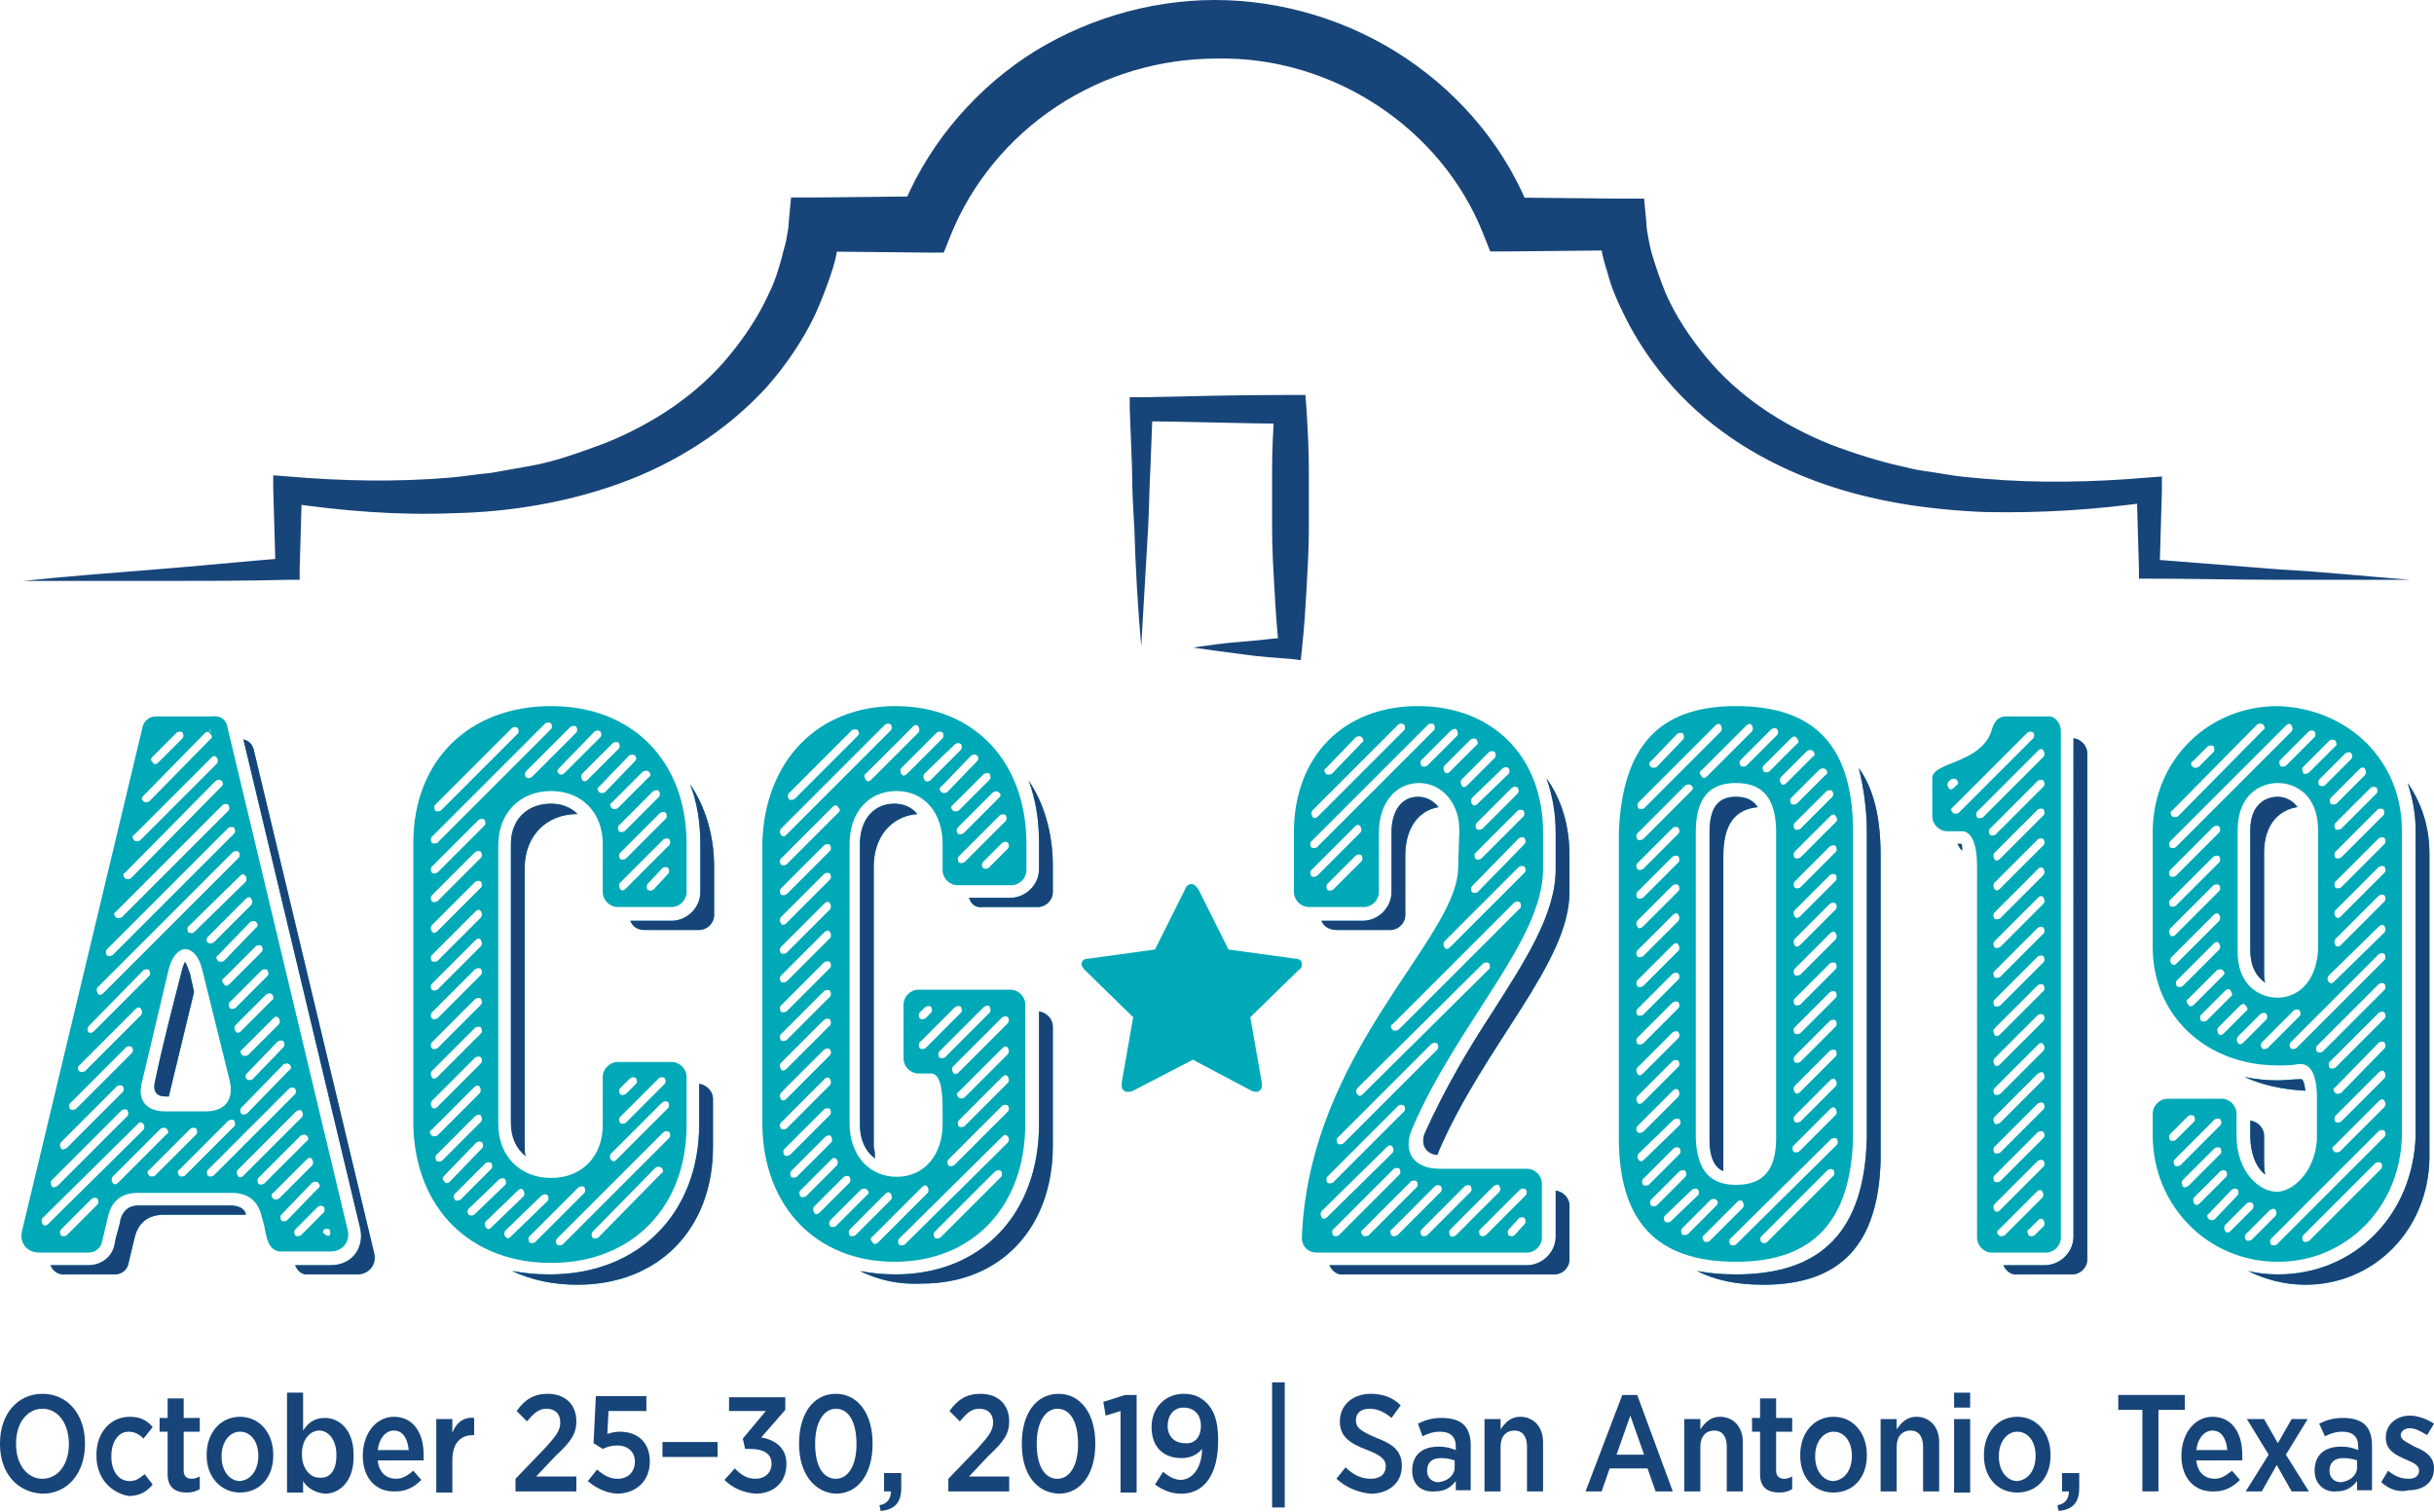 <?xml version="1.0" encoding="utf-8"?>
<!-- Generator: Adobe Illustrator 19.2.1, SVG Export Plug-In . SVG Version: 6.00 Build 0)  -->
<svg version="1.1" id="Layer_1" xmlns="http://www.w3.org/2000/svg" xmlns:xlink="http://www.w3.org/1999/xlink" x="0px" y="0px"
	 viewBox="0 0 212 131.7" style="enable-background:new 0 0 212 131.7;" xml:space="preserve">
<style type="text/css">
	.st0{fill:#184579;}
	.st1{fill:#00A9B7;}
	.st2{fill-rule:evenodd;clip-rule:evenodd;fill:none;}
</style>
<g>
	<g>
		<path class="st0" d="M103.9,56.4c1.4-0.2,2.8-0.4,4.2-0.5c1.4-0.1,2.8-0.3,4.2-0.4l-0.9,0.9c-0.2-1.7-0.3-3.4-0.4-5.2
			c-0.1-1.7-0.2-3.4-0.2-5.2l0-2.6l0-2.6c0-1.7,0.1-3.4,0.2-5.2l1.3,1.3c-4.3,0-8.7-0.2-13-0.2l1.1-1.1l-0.2,5.2
			c-0.1,1.7-0.1,3.4-0.2,5.2c-0.2,3.4-0.4,6.9-0.6,10.3c-0.3-3.4-0.5-6.9-0.6-10.3c-0.1-1.7-0.2-3.4-0.2-5.2l-0.2-5.2l0-1l1.1,0
			c4.3-0.1,8.7-0.2,13-0.2l1.2,0l0.1,1.3c0.1,1.7,0.2,3.4,0.2,5.2l0,2.6l0,2.6c0,1.7-0.1,3.4-0.2,5.2c-0.1,1.7-0.2,3.4-0.4,5.2
			l-0.1,1l-0.8-0.1c-1.4-0.1-2.8-0.2-4.2-0.4C106.7,56.8,105.3,56.6,103.9,56.4z"/>
	</g>
</g>
<g>
	<path class="st1" d="M19.8,63.3l10.5,43.9c0.2,1-0.5,1.8-1.5,1.8h-4.5c-1-0.2-1.1-1.3-1.3-2.3l-0.2-0.7c-0.3-1.4-1.2-2.1-2.6-2.1
		H12c-1.4,0-2.3,0.7-2.6,2.1l-0.5,2.1c-0.1,0.6-0.6,1-1.2,1H3.4c-1,0-1.7-0.8-1.5-1.8l10.5-43.9c0.1-0.6,0.6-1,1.2-1h4.9
		C19.2,62.3,19.7,62.7,19.8,63.3z M3.7,106.1c-0.1,0.1-0.1,0.3,0,0.5c0.1,0.2,0.3,0.2,0.5,0l8.3-8.2c0.1-0.2,0.1-0.3,0-0.5
		c-0.2-0.2-0.3-0.2-0.5,0L3.7,106.1z M4.4,110.2h3.3c1.1,0,2.1-0.7,2.3-1.9c0.1-0.7,0.4-1.4,0.5-2.1c0.2-0.7,0.7-1.2,1.5-1.2h8.1
		c0.7,0,1.2,0.3,1.3,0.7v0.1h-7.1c-1.4,0-2.3,0.7-2.6,2.1l-0.5,2.1c-0.1,0.6-0.6,1-1.2,1H5.8C5.1,111.1,4.6,110.7,4.4,110.2z
		 M4.5,102.8c-0.1,0.1-0.1,0.3,0,0.5s0.3,0.1,0.5,0l6.1-6.1c0.1-0.1,0.1-0.3,0-0.5c-0.1-0.1-0.3-0.1-0.5,0L4.5,102.8z M5.3,99.5
		c-0.1,0.1-0.1,0.3,0,0.5s0.3,0.1,0.5,0l4.9-4.9c0.1-0.1,0.1-0.3,0-0.5c-0.2-0.1-0.3-0.1-0.5,0L5.3,99.5z M5.3,107.1
		c-0.1,0.1-0.1,0.3,0,0.5c0.2,0.1,0.3,0.1,0.5,0l2.7-2.7c0.1-0.1,0.1-0.3,0-0.5c-0.1-0.1-0.3-0.1-0.5,0L5.3,107.1z M6.1,96.1
		c-0.1,0.1-0.1,0.3,0,0.5c0.1,0.1,0.3,0.1,0.5,0l4.9-4.9c0.1-0.1,0.1-0.3,0-0.5c-0.2-0.1-0.3-0.1-0.5,0L6.1,96.1z M6.9,92.8
		c-0.1,0.1-0.2,0.3,0,0.5c0.1,0.1,0.3,0.1,0.5,0l4.9-4.9c0.1-0.2,0.1-0.3,0-0.5c-0.1-0.2-0.3-0.2-0.5,0L6.9,92.8z M7.7,89.4
		c-0.1,0.2-0.1,0.3,0,0.5C7.8,90,8,90,8.2,89.8L13,85c0.1-0.1,0.1-0.3,0-0.5c-0.1-0.1-0.3-0.1-0.5,0L7.7,89.4z M8.5,86
		c-0.1,0.1-0.1,0.3,0,0.5c0.1,0.2,0.3,0.2,0.5,0l11.8-11.8c0.1-0.1,0.1-0.3,0-0.5c-0.1-0.1-0.3-0.1-0.5,0L8.5,86z M9.3,82.7
		c-0.1,0.1-0.1,0.3,0,0.5c0.1,0.1,0.3,0.1,0.5,0l10.6-10.6c0.1-0.1,0.1-0.3,0-0.5c-0.1-0.1-0.3-0.1-0.5,0L9.3,82.7z M9.8,102.5
		c-0.1,0.1-0.1,0.3,0,0.5c0.1,0.2,0.3,0.2,0.5,0l4.2-4.2c0.2-0.1,0.2-0.3,0-0.5c-0.1-0.1-0.3-0.1-0.5,0L9.8,102.5z M10.1,79.4
		c-0.2,0.1-0.2,0.3,0,0.5c0.1,0.1,0.3,0.1,0.5,0l9.3-9.3c0.1-0.1,0.1-0.3,0-0.5c-0.2-0.1-0.3-0.1-0.5,0L10.1,79.4z M10.9,76
		c-0.2,0.1-0.2,0.3,0,0.5c0.1,0.1,0.3,0.1,0.5,0l7.9-8c0.1-0.1,0.2-0.3,0-0.5c-0.1-0.1-0.3-0.1-0.5,0L10.9,76z M11.7,72.7
		c-0.2,0.1-0.2,0.3,0,0.5c0.1,0.1,0.3,0.1,0.5,0l6.7-6.7c0.1-0.2,0.1-0.3,0-0.5c-0.2-0.2-0.3-0.2-0.5,0L11.7,72.7z M14.4,96.8h3.5
		c1.7,0,2.5-1,2.1-2.7l-2.4-9.7c-0.6-2.3-2.3-2.3-2.9,0l-2.3,9.7C11.9,95.8,12.7,96.8,14.4,96.8z M12.5,69.3c-0.2,0.2-0.2,0.3,0,0.5
		c0.1,0.1,0.3,0.1,0.5,0l5.3-5.4c0.2-0.1,0.2-0.3,0-0.5c-0.1-0.2-0.3-0.2-0.5,0L12.5,69.3z M13,101.9c-0.2,0.1-0.2,0.3,0,0.5
		c0.1,0.1,0.3,0.1,0.5,0l3.6-3.6c0.1-0.1,0.1-0.3,0-0.5c-0.2-0.1-0.3-0.1-0.5,0L13,101.9z M13.3,65.9c-0.2,0.2-0.2,0.3,0,0.5
		c0.1,0.2,0.3,0.2,0.5,0l2.1-2.1c0.1-0.1,0.1-0.3,0-0.5c-0.1-0.1-0.3-0.1-0.5,0L13.3,65.9z M15.8,84.7c0.1-0.5,0.3-0.9,0.3-0.9
		s0.2,0.3,0.4,0.9v-0.1l0.4,1.8l-2.2,9.1h-0.3c-0.8,0-1.1-0.5-0.9-1.3C14.1,91.3,15,87.8,15.8,84.7z M15.6,101.9
		c-0.2,0.1-0.1,0.3,0,0.5c0.1,0.1,0.3,0.1,0.5,0l4.3-4.3c0.1-0.1,0.1-0.3,0-0.5c-0.1-0.1-0.3-0.1-0.5,0L15.6,101.9z M16.4,80.7
		c-0.1,0.1-0.1,0.3,0,0.5c0.2,0.1,0.3,0.1,0.5,0l4.5-4.4c0.1-0.2,0.1-0.3,0-0.5c-0.2-0.2-0.3-0.2-0.5,0L16.4,80.7z M18.1,81.6
		c-0.1,0.1-0.2,0.3,0,0.5c0.1,0.1,0.3,0.1,0.5,0l3.3-3.3c0.1-0.2,0.1-0.3,0-0.5c-0.1-0.2-0.3-0.2-0.5,0L18.1,81.6z M18.1,101.9
		c-0.1,0.1-0.1,0.3,0,0.5c0.1,0.1,0.3,0.1,0.5,0l7.1-7.1c0.1-0.1,0.1-0.3,0-0.5c-0.2-0.1-0.3-0.1-0.5,0L18.1,101.9z M18.5,63.8
		c-0.2-0.2-0.3-0.3-0.3-0.2L18.5,63.8z M19,83.2c-0.2,0.1-0.2,0.3,0,0.5c0.1,0.1,0.3,0.1,0.5,0l2.8-2.9c0.2-0.1,0.2-0.3,0-0.5
		c-0.1-0.1-0.3-0.1-0.5,0L19,83.2z M19.5,85.2c-0.2,0.1-0.2,0.3,0,0.5c0.1,0.2,0.3,0.2,0.5,0l2.8-2.8c0.1-0.1,0.1-0.3,0-0.5
		c-0.2-0.1-0.3-0.1-0.5,0L19.5,85.2z M20,87.3c-0.1,0.1-0.1,0.3,0,0.5c0.2,0.1,0.3,0.1,0.5,0l2.8-2.8c0.1-0.1,0.1-0.3,0-0.5
		c-0.1-0.1-0.3-0.1-0.5,0L20,87.3z M20.5,89.3c-0.1,0.1-0.1,0.3,0,0.5c0.1,0.2,0.3,0.2,0.5,0l2.7-2.7c0.2-0.1,0.1-0.3,0-0.5
		c-0.1-0.1-0.3-0.1-0.5,0L20.5,89.3z M20.7,101.9c-0.1,0.1-0.1,0.3,0,0.5c0.1,0.2,0.3,0.2,0.5,0l5.1-5.1c0.1-0.1,0.1-0.3,0-0.5
		s-0.3-0.1-0.5,0L20.7,101.9z M21,96.5c-0.1,0.1-0.1,0.3,0,0.5c0.1,0.1,0.3,0.1,0.5,0l3.7-3.8c0.2-0.1,0.2-0.3,0-0.5
		c-0.1-0.1-0.3-0.1-0.5,0L21,96.5z M21.1,91.4c-0.2,0.1-0.2,0.3,0,0.5c0.1,0.1,0.3,0.1,0.5,0l2.7-2.7c0.1-0.2,0.1-0.3,0-0.5
		c-0.2-0.2-0.3-0.2-0.5,0L21.1,91.4z M25.7,110.2h3.1c1.8,0,2.9-1.4,2.6-3.1L21.2,64.4c0.5,0.1,0.8,0.5,0.9,0.9l10.5,43.9
		c0.2,1-0.5,1.8-1.5,1.8h-4.5C26.1,110.9,25.9,110.6,25.7,110.2z M21.5,93.5c-0.1,0.1-0.2,0.3,0,0.5c0.1,0.1,0.3,0.1,0.5,0l2.7-2.8
		c0.1-0.1,0.1-0.3,0-0.5c-0.1-0.1-0.3-0.1-0.5,0L21.5,93.5z M22.5,102.6c-0.1,0.1-0.1,0.3,0,0.5c0.1,0.1,0.3,0.1,0.5,0l3.7-3.7
		c0.2-0.1,0.2-0.3,0-0.5c-0.1-0.1-0.3-0.1-0.5,0L22.5,102.6z M23.8,103.9c-0.2,0.1-0.2,0.3,0,0.5c0.1,0.1,0.3,0.1,0.5,0l2.9-2.9
		c0.1-0.2,0.1-0.3,0-0.5c-0.1-0.2-0.3-0.2-0.5,0L23.8,103.9z M24.5,105.8c-0.1,0.1-0.1,0.3,0,0.5c0.1,0.1,0.3,0.1,0.5,0l2.7-2.8
		c0.2-0.1,0.2-0.3,0-0.5c-0.1-0.1-0.3-0.1-0.5,0L24.5,105.8z M25.7,107.1c-0.1,0.1-0.1,0.3,0,0.5c0.1,0.1,0.3,0.1,0.5,0l2-2
		c0.1-0.1,0.1-0.3,0-0.5c-0.2-0.1-0.3-0.1-0.5,0L25.7,107.1z M28.3,107.5c0.1,0.1,0.3,0.2,0.4,0.1c0.1-0.1,0.1-0.3,0-0.5
		c-0.1-0.1-0.3-0.1-0.5,0C28.1,107.3,28.1,107.4,28.3,107.5z"/>
	<path class="st1" d="M48,61.5c7.1,0,11.8,4.8,11.8,12v4.2c0,0.7-0.6,1.3-1.3,1.3h-4.7c-0.7,0-1.3-0.6-1.3-1.3v-4.2
		c0-2.7-1.8-4.6-4.5-4.6c-2.7,0-4.6,1.9-4.6,4.7v24.3c0,2.8,1.9,4.7,4.6,4.7c2.7,0,4.5-1.9,4.5-4.6v-4.2c0-0.7,0.6-1.3,1.3-1.3h4.7
		c0.7,0,1.3,0.6,1.3,1.3v4.2c0,7.1-4.7,12-11.8,12c-7,0-11.8-4.7-12-11.9V73.4C36,66.3,40.8,61.5,48,61.5z M37.6,72.9
		c-0.1,0.1-0.1,0.3,0,0.5c0.1,0.1,0.3,0.1,0.5,0l9.9-9.9c0.1-0.1,0.1-0.3,0-0.5c-0.2-0.1-0.3-0.1-0.5,0L37.6,72.9z M37.6,75.5
		c-0.1,0.1-0.1,0.3,0,0.5c0.1,0.1,0.3,0.1,0.5,0l4.1-4.1c0.1-0.1,0.1-0.3,0-0.5c-0.1-0.1-0.3-0.1-0.5,0L37.6,75.5z M37.6,78
		c-0.1,0.1-0.1,0.3,0,0.5c0.1,0.1,0.3,0.1,0.5,0l3.8-3.8c0.1-0.1,0.1-0.3,0-0.5c-0.1-0.1-0.3-0.1-0.5,0L37.6,78z M37.6,80.6
		c-0.1,0.2-0.1,0.3,0,0.5c0.1,0.2,0.3,0.2,0.5,0l3.8-3.8c0.1-0.1,0.1-0.3,0-0.5c-0.1-0.1-0.3-0.1-0.5,0L37.6,80.6z M37.6,83.2
		c-0.1,0.1-0.1,0.3,0,0.5c0.1,0.1,0.3,0.1,0.5,0l3.8-3.8c0.1-0.2,0.1-0.3,0-0.5c-0.1-0.2-0.3-0.2-0.5,0L37.6,83.2z M37.6,85.7
		c-0.1,0.1-0.1,0.3,0,0.5c0.1,0.1,0.3,0.1,0.5,0l3.8-3.8c0.1-0.1,0.1-0.3,0-0.5c-0.1-0.2-0.3-0.2-0.5,0L37.6,85.7z M37.6,88.2
		c-0.1,0.1-0.1,0.3,0,0.5c0.1,0.1,0.3,0.1,0.5,0l3.8-3.8c0.1-0.1,0.1-0.3,0-0.5c-0.1-0.1-0.3-0.1-0.5,0L37.6,88.2z M37.6,90.8
		c-0.1,0.1-0.1,0.3,0,0.5c0.1,0.1,0.3,0.1,0.5,0l3.8-3.8c0.1-0.1,0.1-0.3,0-0.5c-0.1-0.1-0.3-0.1-0.5,0L37.6,90.8z M37.6,93.3
		c-0.1,0.1-0.1,0.3,0,0.5c0.1,0.2,0.3,0.2,0.5,0l3.8-3.8c0.1-0.1,0.1-0.3,0-0.5c-0.1-0.1-0.3-0.1-0.5,0L37.6,93.3z M37.6,95.9
		c-0.1,0.2-0.1,0.3,0,0.5c0.1,0.2,0.3,0.2,0.5,0l3.8-3.8c0.1-0.1,0.1-0.3,0-0.5c-0.1-0.1-0.3-0.1-0.5,0L37.6,95.9z M37.6,98.4
		c-0.2,0.1-0.2,0.3,0,0.5c0.1,0.1,0.3,0.1,0.5,0l3.7-3.7c0.1-0.2,0.1-0.3,0-0.5c-0.1-0.2-0.3-0.2-0.5,0L37.6,98.4z M37.9,70.1
		c-0.1,0.1-0.1,0.3,0,0.5c0.1,0.1,0.3,0.1,0.5,0l6.7-6.7c0.1-0.1,0.1-0.3,0-0.5c-0.2-0.1-0.3-0.1-0.5,0L37.9,70.1z M38,100.6
		c-0.1,0.1-0.1,0.3,0,0.5c0.2,0.1,0.3,0.1,0.5,0l3.4-3.4c0.1-0.1,0.1-0.3,0-0.5s-0.3-0.1-0.5,0L38,100.6z M38.7,102.4
		c-0.2,0.2-0.2,0.3,0,0.5c0.1,0.2,0.3,0.2,0.5,0L42,100c0.1-0.1,0.1-0.3,0-0.5c-0.2-0.1-0.3-0.1-0.5,0L38.7,102.4z M39.6,104
		c-0.1,0.1-0.1,0.3,0,0.5c0.1,0.1,0.3,0.1,0.5,0l2.7-2.7c0.1-0.1,0.1-0.3,0-0.5c-0.2-0.1-0.3-0.1-0.5,0L39.6,104z M40.8,105.3
		c-0.1,0.1-0.1,0.3,0,0.5c0.2,0.1,0.3,0.1,0.5,0l2.7-2.6c0.1-0.1,0.1-0.3,0-0.5c-0.2-0.1-0.3-0.1-0.5,0L40.8,105.3z M42.3,106.4
		c-0.1,0.1-0.1,0.3,0,0.5c0.2,0.2,0.3,0.2,0.5,0l2.8-2.7c0.1-0.1,0.1-0.3,0-0.5c-0.1-0.2-0.3-0.2-0.5,0L42.3,106.4z M44,107.2
		c-0.1,0.2-0.1,0.3,0,0.5c0.2,0.2,0.3,0.2,0.5,0l3.2-3.1c0.1-0.1,0.1-0.3,0-0.5c-0.1-0.1-0.3-0.1-0.5,0L44,107.2z M45.8,100.7
		c-0.8-0.6-1.3-1.6-1.3-2.9V73.5c0-2.1,1.4-3.5,3.5-3.5c0.9,0,1.7,0.3,2.3,0.9c-2.7,0-4.6,1.9-4.6,4.7v24.3
		C45.7,100.2,45.7,100.5,45.8,100.7z M44.6,110.7c1.1,0.2,2.1,0.3,3.3,0.3c7.7,0,13-5.3,13-13.1v-3.5c0.7,0.1,1.2,0.7,1.2,1.3v4.2
		c0,7.1-4.7,12-11.8,12C48.2,111.9,46.3,111.5,44.6,110.7z M45.8,67.2c-0.1,0.1-0.1,0.3,0,0.5c0.2,0.1,0.3,0.1,0.5,0l3.9-3.9
		c0.1-0.1,0.1-0.3,0-0.5c-0.1-0.1-0.3-0.1-0.5,0L45.8,67.2z M46.1,107.7c-0.1,0.1-0.1,0.3,0,0.5c0.1,0.1,0.3,0.1,0.5,0l4.3-4.3
		c0.1-0.1,0.1-0.3,0-0.5c-0.1-0.1-0.3-0.1-0.5,0L46.1,107.7z M48.5,107.9c-0.1,0.1-0.1,0.3,0,0.5c0.2,0.1,0.3,0.1,0.5,0l9.3-9.3
		c0.1-0.1,0.1-0.3,0-0.5c-0.2-0.1-0.3-0.1-0.5,0L48.5,107.9z M48.7,66.9c-0.2,0.2-0.2,0.3,0,0.5c0.1,0.1,0.3,0.1,0.5-0.1l3.1-3.1
		c0.1-0.1,0.1-0.3,0-0.5c-0.2-0.1-0.3-0.1-0.5,0L48.7,66.9z M50.7,67.4c-0.1,0.2-0.1,0.3,0,0.5c0.1,0.2,0.3,0.2,0.5,0l2.7-2.7
		c0.1-0.1,0.1-0.3,0-0.5c-0.1-0.1-0.3-0.1-0.5,0L50.7,67.4z M51.6,107.3c-0.1,0.1-0.1,0.3,0,0.5c0.2,0.1,0.3,0.1,0.5,0l5.5-5.6
		c0.2-0.1,0.2-0.3,0-0.5c-0.1-0.1-0.3-0.1-0.5,0L51.6,107.3z M52.2,68.5c-0.2,0.1-0.2,0.3,0,0.5c0.1,0.1,0.3,0.1,0.5,0l2.6-2.7
		c0.1-0.1,0.2-0.3,0-0.5c-0.1-0.1-0.3-0.1-0.5,0L52.2,68.5z M53.2,100.5c-0.1,0.2-0.1,0.3,0,0.5c0.2,0.2,0.3,0.2,0.5,0l4.5-4.5
		c0.1-0.1,0.1-0.3,0-0.5c-0.1-0.1-0.3-0.1-0.5,0L53.2,100.5z M53.3,69.9c-0.2,0.1-0.2,0.3,0,0.5c0.1,0.1,0.3,0.1,0.5,0l2.7-2.7
		c0.2-0.1,0.2-0.3,0-0.5c-0.1-0.1-0.3-0.1-0.5,0L53.3,69.9z M53.9,71.9c-0.1,0.1-0.1,0.3,0,0.5c0.1,0.1,0.3,0.1,0.5,0l3-3
		c0.1-0.1,0.1-0.3,0-0.5c-0.1-0.1-0.3-0.1-0.5,0L53.9,71.9z M54,74.3c-0.1,0.1-0.1,0.3,0,0.5c0.1,0.1,0.3,0.1,0.5,0l3.5-3.5
		c0.1-0.1,0.1-0.3,0-0.5c-0.1-0.1-0.3-0.1-0.5,0L54,74.3z M54,76.9c-0.1,0.1-0.1,0.3,0,0.5c0.1,0.2,0.3,0.2,0.5,0l3.8-3.8
		c0.1-0.1,0.1-0.3,0-0.5c-0.1-0.1-0.3-0.1-0.5,0L54,76.9z M54,97.3c-0.1,0.1-0.1,0.3,0,0.5c0.1,0.1,0.3,0.1,0.5,0l3.4-3.4
		c0.1-0.1,0.1-0.3,0-0.5c-0.2-0.1-0.3-0.1-0.5,0L54,97.3z M54,94.8c-0.1,0.1-0.1,0.3,0,0.5c0.1,0.1,0.3,0.1,0.5,0l0.9-0.9
		c0.1-0.1,0.1-0.3,0-0.5c-0.2-0.1-0.3-0.1-0.5,0L54,94.8z M54.9,80.2h3.6c1.3,0,2.5-1.1,2.5-2.5v-4.2c0-1.9-0.3-3.7-0.9-5.2
		c1.3,1.9,2.1,4.4,2.1,7.2v4.2c0,0.7-0.6,1.3-1.3,1.3h-4.7C55.5,81,55.1,80.7,54.9,80.2z M56.4,77c-0.1,0.1-0.1,0.3,0,0.5
		c0.2,0.1,0.3,0.1,0.5,0l1.3-1.4c0.1-0.1,0.1-0.3,0-0.5c-0.1-0.1-0.3-0.1-0.5,0L56.4,77z"/>
	<path class="st1" d="M78,61.5c6.8,0,11.4,4.8,11.4,12v2.3c0,0.7-0.6,1.3-1.3,1.3h-4.7c-0.7,0-1.3-0.6-1.3-1.3v-2.3
		c0-2.7-1.6-4.6-4-4.6c-2.5,0-4.1,1.9-4.1,4.6v24.4c0,2.7,1.7,4.6,4.1,4.6c2.4,0,4-1.9,4-4.6v-1.4c0-1.9-0.3-3-1-3h-1.1
		c-0.7,0-1.3-0.6-1.3-1.3v-4.7c0-0.7,0.6-1.3,1.3-1.3H88c0.7,0,1.3,0.6,1.3,1.3v10.4c0,7.1-4.5,12-11.4,12
		c-6.7,0-11.4-4.7-11.5-11.9V73.4C66.6,66.3,71.2,61.5,78,61.5z M68,72.2c-0.1,0.2-0.1,0.3,0,0.5c0.2,0.2,0.3,0.2,0.5,0l9.1-9.1
		c0.1-0.1,0.1-0.3,0-0.5c-0.2-0.1-0.3-0.1-0.5,0L68,72.2z M68,74.8c-0.1,0.1-0.1,0.3,0,0.5c0.1,0.1,0.3,0.1,0.5,0l4.5-4.5
		c0.2-0.2,0.2-0.3,0-0.5c-0.1-0.2-0.3-0.2-0.5,0L68,74.8z M68,77.4c-0.1,0.1-0.1,0.3,0,0.5c0.1,0.1,0.3,0.1,0.5,0l3.8-3.8
		c0.1-0.1,0.1-0.3,0-0.5c-0.1-0.1-0.3-0.1-0.5,0L68,77.4z M68,79.9c-0.1,0.2-0.1,0.3,0,0.5c0.1,0.2,0.3,0.2,0.5,0l3.8-3.8
		c0.1-0.1,0.1-0.3,0-0.5c-0.1-0.1-0.3-0.1-0.5,0L68,79.9z M68,82.5c-0.1,0.1-0.1,0.3,0,0.5c0.1,0.1,0.3,0.1,0.5,0l3.8-3.8
		c0.1-0.2,0.1-0.3,0-0.5c-0.1-0.2-0.3-0.2-0.5,0L68,82.5z M68,85c-0.1,0.1-0.1,0.3,0,0.5c0.1,0.1,0.3,0.1,0.5,0l3.8-3.8
		c0.1-0.1,0.1-0.3,0-0.5c-0.1-0.2-0.3-0.2-0.5,0L68,85z M68,87.6c-0.1,0.1-0.1,0.3,0,0.5c0.1,0.1,0.3,0.1,0.5,0l3.8-3.8
		c0.1-0.1,0.1-0.3,0-0.5c-0.1-0.1-0.3-0.1-0.5,0L68,87.6z M68,90.1c-0.1,0.1-0.1,0.3,0,0.5c0.1,0.1,0.3,0.1,0.5,0l3.8-3.8
		c0.1-0.1,0.1-0.3,0-0.5c-0.1-0.1-0.3-0.1-0.5,0L68,90.1z M68,92.6c-0.1,0.1-0.1,0.3,0,0.5c0.1,0.2,0.3,0.2,0.5,0l3.8-3.8
		c0.1-0.1,0.1-0.3,0-0.5c-0.1-0.1-0.3-0.1-0.5,0L68,92.6z M68,95.2c-0.1,0.2-0.1,0.3,0,0.5c0.1,0.2,0.3,0.2,0.5,0l3.8-3.8
		c0.1-0.1,0.1-0.3,0-0.5c-0.1-0.1-0.3-0.1-0.5,0L68,95.2z M68,97.8c-0.1,0.1-0.1,0.3,0,0.5c0.1,0.1,0.3,0.1,0.5,0l3.8-3.8
		c0.1-0.2,0.1-0.3,0-0.5c-0.1-0.2-0.3-0.2-0.5,0L68,97.8z M68.3,100.1c-0.1,0.1-0.1,0.3,0,0.5c0.1,0.1,0.3,0.1,0.5,0l3.5-3.5
		c0.1-0.1,0.1-0.3,0-0.5c-0.1-0.1-0.3-0.1-0.5,0L68.3,100.1z M68.7,69.1c-0.1,0.1-0.1,0.3,0,0.5c0.1,0.1,0.3,0.1,0.5,0l5.5-5.5
		c0.1-0.1,0.2-0.3,0-0.5c-0.1-0.1-0.3-0.1-0.5,0L68.7,69.1z M68.9,102c-0.1,0.1-0.1,0.3,0,0.5c0.1,0.1,0.3,0.1,0.5,0l3-3
		c0.1-0.1,0.1-0.3,0-0.5s-0.3-0.1-0.5,0L68.9,102z M69.7,103.7c-0.1,0.1-0.1,0.3,0,0.5c0.1,0.1,0.3,0.1,0.5,0l2.7-2.7
		c0.1-0.2,0.1-0.3,0-0.5c-0.2-0.2-0.3-0.2-0.5,0L69.7,103.7z M70.9,105.1c-0.1,0.1-0.1,0.3,0,0.5c0.1,0.2,0.3,0.2,0.5,0l2.6-2.6
		c0.1-0.1,0.1-0.3,0-0.5c-0.1-0.1-0.3-0.1-0.5,0L70.9,105.1z M72.3,106.3c-0.1,0.1-0.1,0.3,0,0.5c0.1,0.1,0.3,0.1,0.5,0l2.7-2.7
		c0.2-0.1,0.2-0.3,0-0.5c-0.1-0.1-0.3-0.1-0.5,0L72.3,106.3z M74,107.1c-0.1,0.1-0.1,0.3,0,0.5c0.1,0.1,0.3,0.1,0.5,0l3.1-3.1
		c0.1-0.1,0.1-0.3,0-0.5c-0.1-0.2-0.3-0.2-0.5,0L74,107.1z M74.9,110.7c1,0.2,2,0.3,3.1,0.3c7.5,0,12.5-5.3,12.5-13.1v-9.8
		c0.7,0.1,1.2,0.7,1.2,1.3v10.4c0,7.1-4.5,12-11.4,12C78.3,111.9,76.5,111.5,74.9,110.7z M76.2,100.9c-0.8-0.6-1.3-1.6-1.3-2.9V73.5
		c0-2.1,1.2-3.5,3-3.5c0.8,0,1.5,0.3,2,0.9c-2.3,0.2-3.8,2-3.8,4.6v24.4C76.2,100.3,76.2,100.5,76.2,100.9z M75.4,67.4
		c-0.2,0.1-0.1,0.3,0,0.5c0.1,0.2,0.3,0.2,0.5,0l4.1-4.1c0.1-0.1,0.1-0.3,0-0.5c-0.1-0.2-0.3-0.2-0.5,0L75.4,67.4z M76,107.7
		c-0.2,0.1-0.2,0.3,0,0.5c0.1,0.2,0.3,0.2,0.5,0l4.3-4.3c0.1-0.1,0.1-0.3,0-0.5c-0.1-0.2-0.3-0.2-0.5,0L76,107.7z M78.3,107.9
		c-0.1,0.1-0.1,0.3,0,0.5c0.1,0.1,0.3,0.1,0.5,0l9-8.9c0.1-0.2,0.1-0.3,0-0.5c-0.2-0.2-0.3-0.2-0.5,0L78.3,107.9z M78.5,66.9
		c-0.1,0.1-0.1,0.3,0,0.5c0.1,0.2,0.3,0.2,0.5,0l3.1-3.1c0.1-0.1,0.1-0.3,0-0.5c-0.2-0.1-0.3-0.1-0.5,0L78.5,66.9z M80.1,90.8
		c-0.1,0.1-0.1,0.3,0,0.5c0.1,0.1,0.3,0.1,0.5,0l3.1-3.1c0.1-0.1,0.1-0.3,0-0.5c-0.1-0.1-0.3-0.1-0.5,0L80.1,90.8z M80.1,88.2
		c-0.1,0.1-0.1,0.3,0,0.5c0.1,0.1,0.3,0.1,0.5,0l0.5-0.5c0.1-0.1,0.1-0.3,0-0.5c-0.1-0.1-0.3-0.1-0.5,0L80.1,88.2z M80.5,67.4
		c-0.1,0.2-0.1,0.3,0,0.5c0.1,0.2,0.3,0.2,0.5,0.1l2.7-2.7c0.1-0.1,0.1-0.3,0-0.5c-0.2-0.1-0.3-0.1-0.5,0L80.5,67.4z M81.4,107.3
		c-0.1,0.1-0.1,0.3,0,0.5c0.1,0.1,0.3,0.1,0.5,0l5.3-5.3c0.1-0.1,0.1-0.3,0-0.5c-0.1-0.1-0.3-0.1-0.5,0L81.4,107.3z M81.8,91.6
		c-0.1,0.1-0.1,0.3,0,0.5c0.2,0.1,0.3,0.1,0.5,0l3.9-3.9c0.1-0.1,0.1-0.3,0-0.5s-0.3-0.1-0.5,0L81.8,91.6z M82,68.5
		c-0.2,0.1-0.2,0.3,0,0.5c0.1,0.1,0.3,0.1,0.5,0l2.6-2.7c0.1-0.1,0.2-0.3,0-0.5c-0.1-0.1-0.3-0.1-0.5,0L82,68.5z M82.6,101
		c-0.1,0.1-0.1,0.3,0,0.5c0.1,0.1,0.3,0.1,0.5,0l4.7-4.7c0.1-0.1,0.1-0.3,0-0.5c-0.1-0.1-0.3-0.1-0.5,0L82.6,101z M83,70.1
		c-0.2,0.1-0.2,0.3,0,0.5c0.1,0.1,0.3,0.1,0.5,0l2.7-2.7c0.1-0.1,0.1-0.3,0-0.5c-0.1-0.1-0.3-0.1-0.5,0L83,70.1z M83,92.9
		c-0.1,0.1-0.1,0.3,0,0.5c0.1,0.2,0.3,0.2,0.5,0l4.3-4.3c0.1-0.1,0.1-0.3,0-0.5c-0.1-0.1-0.3-0.1-0.5,0L83,92.9z M83.4,72.1
		c-0.1,0.1-0.1,0.3,0,0.5c0.2,0.1,0.3,0.1,0.5,0l3.1-3.1c0.2-0.2,0.2-0.3,0-0.5c-0.1-0.1-0.3-0.1-0.5,0L83.4,72.1z M83.5,95.1
		c-0.2,0.1-0.2,0.3,0,0.5c0.1,0.1,0.3,0.1,0.5,0l3.8-3.8c0.1-0.2,0.1-0.3,0-0.5c-0.1-0.2-0.3-0.2-0.5,0L83.5,95.1z M83.5,74.6
		c-0.1,0.1-0.1,0.3,0,0.5c0.1,0.1,0.3,0.1,0.5,0l3.6-3.6c0.1-0.1,0.1-0.3,0-0.5c-0.2-0.1-0.3-0.1-0.5,0L83.5,74.6z M83.5,97.6
		c-0.1,0.1-0.1,0.3,0,0.5c0.1,0.1,0.3,0.1,0.5,0l3.8-3.8c0.1-0.1,0.1-0.3,0-0.5c-0.1-0.2-0.3-0.2-0.5,0L83.5,97.6z M84.4,78.2H88
		c1.3,0,2.5-1.1,2.5-2.5v-2.3c0-2-0.3-3.8-0.9-5.4c1.3,1.9,2.1,4.5,2.1,7.4v2.3c0,0.7-0.6,1.3-1.3,1.3h-4.7
		C85,79.1,84.6,78.8,84.4,78.2z M85.6,75.1c-0.1,0.1-0.1,0.3,0,0.5c0.2,0.1,0.3,0.1,0.5,0l1.7-1.7c0.1-0.1,0.1-0.3,0-0.5
		c-0.1-0.1-0.3-0.1-0.5,0L85.6,75.1z"/>
	<path class="st1" d="M123.5,61.5c6.5,0,10.9,4.4,10.9,11v3.2c0,6.2-7.4,13.3-11.4,22.6c-0.9,2.1,0.2,3.5,2.4,3.5h7.6
		c0.7,0,1.3,0.6,1.3,1.3v4.7c0,0.7-0.6,1.3-1.3,1.3h-18.3c-0.8,0-1.4-0.6-1.3-1.5c0.7-16,13.4-25.7,13.6-31.9l0.1-3.2
		c0.1-2.5-1.5-4.3-3.5-4.3s-3.5,1.7-3.5,4.3v5.2c0,0.7-0.6,1.3-1.3,1.3H114c-0.7,0-1.3-0.6-1.3-1.3v-5.2
		C112.7,65.9,117,61.5,123.5,61.5z M114.2,73.3c-0.1,0.1-0.1,0.3,0,0.5c0.1,0.1,0.3,0.1,0.5,0l10.2-10.2c0.1-0.1,0.1-0.3,0-0.5
		c-0.2-0.1-0.3-0.1-0.5,0L114.2,73.3z M114.2,75.8c-0.1,0.1-0.1,0.3,0,0.5c0.1,0.1,0.3,0.1,0.5,0l3.8-3.8c0.1-0.1,0.1-0.3,0-0.5
		c-0.1-0.2-0.3-0.2-0.5,0L114.2,75.8z M114.3,70.6c-0.1,0.2-0.1,0.3,0,0.5c0.1,0.2,0.3,0.2,0.5,0l7.5-7.5c0.1-0.1,0.1-0.3,0-0.5
		c-0.2-0.1-0.3-0.1-0.5,0L114.3,70.6z M115.1,105.5c-0.1,0.2-0.1,0.3,0,0.5c0.1,0.2,0.3,0.2,0.5,0l5.7-5.6c0.1-0.2,0.1-0.3,0-0.5
		c-0.2-0.2-0.3-0.2-0.5,0L115.1,105.5z M115.1,80.2h3.6c1.3,0,2.5-1.1,2.5-2.5v-5.2c0-1.9,0.9-3.1,2.3-3.1c0.7,0,1.3,0.3,1.8,0.9
		c-1.8,0.3-2.9,1.9-2.9,4.2v5.2c0,0.7-0.6,1.3-1.3,1.3h-4.7C115.8,81,115.3,80.7,115.1,80.2z M115.5,66.9c-0.2,0.1-0.2,0.3,0,0.5
		c0.1,0.1,0.3,0.1,0.5,0l2.6-2.7c0.2-0.1,0.2-0.3,0-0.5c-0.1-0.1-0.3-0.1-0.5,0L115.5,66.9z M115.6,77c-0.1,0.1-0.1,0.3,0,0.5
		c0.1,0.1,0.3,0.1,0.5,0l2.5-2.5c0.1-0.1,0.1-0.3,0-0.5c-0.1-0.1-0.3-0.1-0.5,0L115.6,77z M115.6,102.5c-0.1,0.1-0.1,0.3,0,0.5
		c0.1,0.1,0.3,0.1,0.5,0l6.2-6.2c0.1-0.1,0.1-0.3,0-0.5c-0.2-0.1-0.3-0.1-0.5,0L115.6,102.5z M115.8,110.2h17.2
		c1.3,0,2.5-1.1,2.5-2.5v-4c0.7,0.1,1.2,0.7,1.2,1.3v4.7c0,0.7-0.6,1.3-1.3,1.3h-18.3C116.5,111.1,116,110.7,115.8,110.2z
		 M116.1,107.1c-0.1,0.1-0.1,0.3,0,0.5c0.2,0.1,0.3,0.1,0.5,0l5.3-5.3c0.1-0.1,0.1-0.3,0-0.5c-0.1-0.1-0.3-0.1-0.5,0L116.1,107.1z
		 M116.5,99.1c-0.1,0.1-0.1,0.3,0,0.5c0.1,0.1,0.3,0.1,0.5,0l8.2-8.2c0.1-0.1,0.1-0.3,0-0.5c-0.1-0.1-0.3-0.1-0.5,0L116.5,99.1z
		 M118.2,94.8c-0.1,0.2-0.1,0.3,0,0.5c0.2,0.2,0.3,0.2,0.5,0l11-10.9c0.1-0.1,0.1-0.3,0-0.5c-0.2-0.1-0.3-0.1-0.5,0L118.2,94.8z
		 M118.7,107.1c-0.2,0.1-0.2,0.3,0,0.5c0.1,0.1,0.3,0.1,0.5,0l4.2-4.2c0.1-0.1,0.1-0.3,0-0.5c-0.2-0.1-0.3-0.1-0.5,0L118.7,107.1z
		 M121.2,107.1c-0.2,0.1-0.1,0.3,0,0.5c0.1,0.1,0.3,0.1,0.5,0l3.8-3.8c0.1-0.1,0.1-0.3,0-0.5c-0.2-0.1-0.3-0.1-0.5,0L121.2,107.1z
		 M121.3,89.2c-0.2,0.1-0.2,0.3,0,0.5c0.1,0.1,0.3,0.1,0.5,0l10.6-10.6c0.1-0.1,0.1-0.3,0-0.5c-0.2-0.1-0.3-0.1-0.5,0L121.3,89.2z
		 M123.8,107.1c-0.1,0.1-0.1,0.3,0,0.5c0.1,0.1,0.3,0.1,0.5,0l3.8-3.8c0.1-0.1,0.1-0.3,0-0.5c-0.1-0.1-0.3-0.1-0.5,0L123.8,107.1z
		 M123.8,66.2c-0.1,0.1-0.1,0.3,0,0.5c0.1,0.1,0.3,0.1,0.5,0l2.6-2.6c0.1-0.1,0.1-0.3,0-0.5s-0.3-0.1-0.5,0L123.8,66.2z
		 M125.2,100.6c-1-0.1-1.5-0.9-1.1-1.9c1.8-4,3.9-7.5,5.8-10.4c3-4.7,5.6-8.7,5.6-12.6v-3.2c0-1.7-0.3-3.3-0.8-4.7
		c1.3,1.8,2,4.1,2,6.7v3.2c0,6.2-7.4,13.3-11.4,22.6C125.3,100.4,125.2,100.5,125.2,100.6z M125.8,66.7c-0.1,0.1-0.1,0.3,0,0.5
		c0.1,0.2,0.3,0.2,0.5,0l2.3-2.3c0.2-0.1,0.1-0.3,0-0.5c-0.1-0.1-0.3-0.1-0.5,0L125.8,66.7z M125.8,82c-0.1,0.1-0.1,0.3,0,0.5
		c0.1,0.2,0.3,0.2,0.5,0l6.5-6.5c0.1-0.1,0.1-0.3,0-0.5c-0.1-0.1-0.3-0.1-0.5,0L125.8,82z M126.3,107.1c-0.1,0.1-0.1,0.3,0,0.5
		s0.3,0.1,0.5,0l3.8-3.8c0.1-0.1,0.1-0.3,0-0.5s-0.3-0.1-0.5,0L126.3,107.1z M127.3,67.9c-0.1,0.1-0.1,0.3,0,0.5
		c0.1,0.2,0.3,0.2,0.5,0l2.4-2.4c0.1-0.1,0.1-0.3,0-0.5c-0.1-0.1-0.3-0.1-0.5,0L127.3,67.9z M128.2,69.5c-0.1,0.2-0.1,0.3,0,0.5
		c0.1,0.2,0.3,0.2,0.5,0l2.7-2.6c0.1-0.1,0.1-0.3,0-0.5c-0.2-0.1-0.3-0.1-0.5,0L128.2,69.5z M128.2,77.2c-0.1,0.1-0.1,0.3,0,0.5
		c0.2,0.1,0.3,0.1,0.5,0l4.1-4.2c0.1-0.1,0.1-0.3,0-0.5c-0.1-0.1-0.3-0.1-0.5,0L128.2,77.2z M128.5,74.3c-0.1,0.1-0.1,0.3,0,0.5
		c0.2,0.1,0.3,0.1,0.5,0l3.7-3.7c0.1-0.1,0.1-0.3,0-0.5c-0.2-0.1-0.3-0.1-0.5,0L128.5,74.3z M128.6,71.7c-0.1,0.1-0.1,0.3,0,0.5
		c0.1,0.1,0.3,0.1,0.5,0l3.1-3.1c0.1-0.1,0.1-0.3,0-0.5c-0.2-0.1-0.3-0.1-0.5,0L128.6,71.7z M128.9,107.1c-0.1,0.1-0.1,0.3,0,0.5
		c0.2,0.1,0.3,0.1,0.5,0l3.5-3.5c0.1-0.1,0.1-0.3,0-0.5c-0.1-0.1-0.3-0.1-0.5,0L128.9,107.1z M131.4,107.1c-0.1,0.1-0.1,0.3,0,0.5
		c0.2,0.1,0.3,0.1,0.5,0l0.9-1c0.1-0.1,0.1-0.3,0-0.5c-0.1-0.1-0.3-0.1-0.5,0L131.4,107.1z"/>
	<path class="st1" d="M151.2,61.5c6.9,0,10.2,3.5,10.2,11v26.6c-0.2,7.3-3.5,10.8-10.2,10.8c-6.9,0-10.2-3.5-10.2-10.8V72.5
		C141.3,65,144.5,61.5,151.2,61.5z M142.6,72.6c-0.1,0.1-0.1,0.3,0,0.5c0.1,0.1,0.3,0.1,0.5,0l4.2-4.2c0.2-0.2,0.2-0.3,0-0.5
		c-0.1-0.1-0.3-0.1-0.5,0L142.6,72.6z M142.6,75.2c-0.1,0.1-0.1,0.3,0,0.5c0.1,0.1,0.3,0.1,0.5,0l3.1-3.1c0.1-0.1,0.1-0.3,0-0.5
		c-0.1-0.1-0.3-0.1-0.5,0L142.6,75.2z M142.6,77.7c-0.1,0.1-0.1,0.3,0,0.5c0.1,0.1,0.3,0.1,0.5,0l3.1-3.1c0.1-0.1,0.1-0.3,0-0.5
		c-0.1-0.1-0.3-0.1-0.5,0L142.6,77.7z M142.6,80.2c-0.1,0.2-0.1,0.3,0,0.5c0.1,0.2,0.3,0.2,0.5,0l3.1-3.1c0.1-0.1,0.1-0.3,0-0.5
		c-0.1-0.1-0.3-0.1-0.5,0L142.6,80.2z M142.6,82.8c-0.1,0.1-0.1,0.3,0,0.5c0.1,0.1,0.3,0.1,0.5,0l3.1-3.1c0.1-0.2,0.1-0.3,0-0.5
		c-0.1-0.2-0.3-0.2-0.5,0L142.6,82.8z M142.6,85.4c-0.1,0.1-0.1,0.3,0,0.5c0.1,0.1,0.3,0.1,0.5,0l3.1-3.1c0.1-0.1,0.1-0.3,0-0.5
		c-0.1-0.2-0.3-0.2-0.5,0L142.6,85.4z M142.6,87.9c-0.1,0.1-0.1,0.3,0,0.5c0.1,0.1,0.3,0.1,0.5,0l3.1-3.1c0.1-0.1,0.1-0.3,0-0.5
		c-0.1-0.1-0.3-0.1-0.5,0L142.6,87.9z M142.6,90.4c-0.1,0.1-0.1,0.3,0,0.5c0.1,0.1,0.3,0.1,0.5,0l3.1-3.1c0.1-0.1,0.1-0.3,0-0.5
		c-0.1-0.1-0.3-0.1-0.5,0L142.6,90.4z M142.6,93c-0.1,0.1-0.1,0.3,0,0.5c0.1,0.2,0.3,0.2,0.5,0l3.1-3.1c0.1-0.1,0.1-0.3,0-0.5
		c-0.1-0.1-0.3-0.1-0.5,0L142.6,93z M142.6,95.5c-0.1,0.2-0.1,0.3,0,0.5c0.1,0.2,0.3,0.2,0.5,0l3.1-3.1c0.1-0.1,0.1-0.3,0-0.5
		c-0.1-0.1-0.3-0.1-0.5,0L142.6,95.5z M142.6,98.1c-0.1,0.1-0.1,0.3,0,0.5c0.1,0.1,0.3,0.1,0.5,0l3.1-3.1c0.1-0.2,0.1-0.3,0-0.5
		c-0.1-0.2-0.3-0.2-0.5,0L142.6,98.1z M142.7,100.5c-0.1,0.2-0.1,0.3,0,0.5c0.2,0.2,0.3,0.2,0.5,0l3.1-3c0.1-0.1,0.1-0.3,0-0.5
		c-0.1-0.1-0.3-0.1-0.5,0L142.7,100.5z M142.7,69.9c-0.1,0.1-0.1,0.3,0,0.5c0.2,0.1,0.3,0.1,0.5,0l6.7-6.7c0.1-0.2,0.1-0.3,0-0.5
		c-0.1-0.2-0.3-0.2-0.5,0L142.7,69.9z M143.1,102.7c-0.1,0.1-0.1,0.3,0,0.5c0.2,0.1,0.3,0.1,0.5,0l2.7-2.7c0.1-0.1,0.1-0.3,0-0.5
		c-0.2-0.1-0.3-0.1-0.5,0L143.1,102.7z M143.8,66.3c-0.2,0.1-0.2,0.3,0,0.5c0.1,0.1,0.3,0.1,0.5,0l2.3-2.4c0.1-0.1,0.1-0.3,0-0.5
		c-0.1-0.1-0.3-0.1-0.5,0L143.8,66.3z M143.8,104.5c-0.1,0.1-0.1,0.3,0,0.5c0.2,0.1,0.3,0.1,0.5,0l2.5-2.5c0.1-0.1,0.1-0.3,0-0.5
		c-0.1-0.1-0.3-0.1-0.5,0L143.8,104.5z M145,105.9c-0.1,0.1-0.1,0.3,0,0.5c0.2,0.1,0.3,0.1,0.5,0l2.4-2.3c0.1-0.1,0.1-0.3,0-0.5
		c-0.2-0.1-0.3-0.1-0.5,0L145,105.9z M146.5,107c-0.1,0.1-0.1,0.3,0,0.5c0.1,0.1,0.3,0.1,0.5,0l2.5-2.5c0.1-0.1,0.2-0.3,0-0.5
		c-0.1-0.1-0.3-0.1-0.5,0L146.5,107z M151.2,103.2c2.4,0,3.5-1.3,3.5-4.1V72.5c0-2.9-1.1-4.3-3.5-4.3c-2.3,0-3.5,1.3-3.5,4.3v26.6
		C147.8,101.9,148.9,103.2,151.2,103.2z M147.8,110.7c1.1,0.2,2.1,0.3,3.4,0.3c7.5,0,11.2-3.8,11.4-11.9V72.5c0-2.1-0.3-4-0.7-5.6
		c1.3,1.8,1.9,4.3,1.9,7.6v26.6c-0.2,7.3-3.5,10.8-10.2,10.8C151.2,111.9,149.4,111.5,147.8,110.7z M148.2,67.1
		c-0.2,0.1-0.2,0.3,0,0.5c0.1,0.2,0.3,0.2,0.5,0l3.9-3.9c0.1-0.1,0.1-0.3,0-0.5c-0.1-0.2-0.3-0.2-0.5,0L148.2,67.1z M148.4,107.6
		c-0.2,0.1-0.1,0.3,0,0.5c0.1,0.1,0.3,0.1,0.5,0l2.9-2.9c0.1-0.1,0.1-0.3,0-0.5c-0.1-0.2-0.3-0.2-0.5,0L148.4,107.6z M148.9,72.5
		c0-2.1,0.7-3.1,2.3-3.1c0.9,0,1.5,0.3,1.9,0.9c-2,0.2-3,1.5-3,4.3v27.4c-0.8-0.3-1.2-1.3-1.2-2.7V72.5z M150.7,107.9
		c-0.1,0.1-0.1,0.3,0,0.5c0.1,0.1,0.3,0.1,0.5,0l8.8-8.7c0.1-0.1,0.1-0.3,0-0.5c-0.1-0.1-0.3-0.1-0.5,0L150.7,107.9z M151.6,66.2
		c-0.1,0.1-0.1,0.3,0,0.5c0.1,0.1,0.3,0.1,0.5,0l2.7-2.7c0.1-0.1,0.1-0.3,0-0.5c-0.2-0.1-0.3-0.1-0.5,0L151.6,66.2z M153.4,107.7
		c-0.1,0.1-0.1,0.3,0,0.5c0.2,0.1,0.3,0.1,0.5,0l5.8-5.8c0.1-0.1,0.1-0.3,0-0.5c-0.2-0.1-0.3-0.1-0.5,0L153.4,107.7z M153.6,66.7
		c-0.1,0.1-0.1,0.3,0,0.5c0.2,0.1,0.3,0.1,0.5,0l2.4-2.4c0.2-0.1,0.2-0.3,0-0.5c-0.1-0.2-0.3-0.2-0.5,0L153.6,66.7z M155.1,67.7
		c-0.1,0.2-0.1,0.3,0,0.5c0.1,0.2,0.3,0.2,0.5,0l2.3-2.3c0.2-0.1,0.2-0.3,0-0.5c-0.1-0.1-0.3-0.1-0.5,0L155.1,67.7z M156,69.5
		c-0.1,0.1-0.1,0.3,0,0.5c0.1,0.1,0.3,0.1,0.5,0l2.5-2.5c0.2-0.1,0.2-0.3,0-0.5c-0.1-0.1-0.3-0.1-0.5,0L156,69.5z M156.2,99.8
		c-0.1,0.1-0.1,0.3,0,0.5c0.1,0.1,0.3,0.1,0.5,0l3.2-3.2c0.1-0.1,0.1-0.3,0-0.5c-0.1-0.2-0.3-0.2-0.5,0L156.2,99.8z M156.3,71.7
		c-0.1,0.1-0.1,0.3,0,0.5c0.1,0.1,0.3,0.1,0.5,0l2.8-2.8c0.1-0.1,0.1-0.3,0-0.5c-0.1-0.1-0.3-0.1-0.5,0L156.3,71.7z M156.3,74.2
		c-0.1,0.1-0.1,0.3,0,0.5c0.1,0.1,0.3,0.1,0.5,0l3.1-3.1c0.2-0.2,0.1-0.3,0-0.5c-0.1-0.2-0.3-0.2-0.5,0L156.3,74.2z M156.3,76.8
		c-0.1,0.1-0.1,0.3,0,0.5c0.1,0.1,0.3,0.1,0.5,0l3.1-3.1c0.1-0.1,0.1-0.3,0-0.5c-0.1-0.1-0.3-0.1-0.5,0L156.3,76.8z M156.3,79.3
		c-0.1,0.1-0.1,0.3,0,0.5c0.1,0.2,0.3,0.2,0.5,0l3.1-3.1c0.1-0.1,0.1-0.3,0-0.5c-0.1-0.1-0.3-0.1-0.5,0L156.3,79.3z M156.3,81.8
		c-0.1,0.2-0.1,0.3,0,0.5c0.1,0.2,0.3,0.2,0.5,0l3.1-3.1c0.1-0.1,0.1-0.3,0-0.5c-0.1-0.1-0.3-0.1-0.5,0L156.3,81.8z M156.3,84.4
		c-0.1,0.1-0.1,0.3,0,0.5c0.1,0.1,0.3,0.1,0.5,0l3.1-3.1c0.1-0.2,0.1-0.3,0-0.5c-0.1-0.2-0.3-0.2-0.5,0L156.3,84.4z M156.3,87
		c-0.1,0.1-0.1,0.3,0,0.5c0.1,0.1,0.3,0.1,0.5,0l3.1-3.1c0.1-0.1,0.1-0.3,0-0.5c-0.1-0.1-0.3-0.1-0.5,0L156.3,87z M156.3,89.5
		c-0.1,0.1-0.1,0.3,0,0.5c0.1,0.1,0.3,0.1,0.5,0l3.1-3.1c0.1-0.1,0.1-0.3,0-0.5c-0.1-0.1-0.3-0.1-0.5,0L156.3,89.5z M156.3,92
		c-0.1,0.1-0.1,0.3,0,0.5c0.1,0.1,0.3,0.1,0.5,0l3.1-3.1c0.1-0.1,0.1-0.3,0-0.5c-0.1-0.1-0.3-0.1-0.5,0L156.3,92z M156.3,94.6
		c-0.1,0.2-0.1,0.3,0,0.5c0.1,0.2,0.3,0.2,0.5,0l3.1-3.1c0.1-0.1,0.1-0.3,0-0.5c-0.1-0.1-0.3-0.1-0.5,0L156.3,94.6z M156.3,97.2
		c-0.1,0.1-0.1,0.3,0,0.5c0.1,0.1,0.3,0.1,0.5,0l3.1-3.1c0.1-0.2,0.1-0.3,0-0.5c-0.1-0.2-0.3-0.2-0.5,0L156.3,97.2z"/>
	<path class="st1" d="M179.5,63.7v44.1c0,0.7-0.6,1.3-1.3,1.3h-4.7c-0.7,0-1.3-0.6-1.3-1.3V75.4c0-1.9-0.5-3-1.3-3h-1.3
		c-0.7,0-1.3-0.6-1.3-1.3v-3.4c0.1-0.8,1.6-1.1,2.8-1.7c1.1-0.5,2.1-1.3,2.4-2.5c0.2-0.6,0.5-1.1,1.2-1.1h3.6
		C178.9,62.3,179.5,62.9,179.5,63.7z M169.7,68.1c-0.1,0.2-0.1,0.3,0,0.5c0.1,0.2,0.3,0.2,0.5,0l0.2-0.2c0.2-0.1,0.2-0.3,0-0.5
		c-0.1-0.1-0.3-0.1-0.5,0L169.7,68.1z M170.1,70.3c-0.2,0.1-0.2,0.3,0,0.5c0.1,0.1,0.3,0.1,0.5,0l6.5-6.5c0.1-0.1,0.1-0.3,0-0.5
		c-0.2-0.1-0.3-0.1-0.5,0L170.1,70.3z M170.5,73.5h0.3c0.1,0,0.1,0.2,0.1,0.6C170.7,73.9,170.6,73.7,170.5,73.5z M172.2,70.7
		c-0.1,0.1-0.1,0.3,0,0.5c0.1,0.1,0.3,0.1,0.5,0l5.3-5.3c0.1-0.1,0.1-0.3,0-0.5c-0.1-0.2-0.3-0.2-0.5,0L172.2,70.7z M173.3,72.2
		c-0.1,0.1-0.1,0.3,0,0.5c0.1,0.1,0.3,0.1,0.5,0l4.2-4.2c0.1-0.1,0.1-0.3,0-0.5c-0.1-0.1-0.3-0.1-0.5,0L173.3,72.2z M173.7,74.3
		c-0.1,0.1-0.1,0.3,0,0.5c0.1,0.2,0.3,0.2,0.5,0l3.8-3.8c0.1-0.1,0.1-0.3,0-0.5c-0.1-0.1-0.3-0.1-0.5,0L173.7,74.3z M173.7,76.9
		c-0.1,0.2-0.1,0.3,0,0.5c0.1,0.2,0.3,0.2,0.5,0l3.8-3.8c0.1-0.1,0.1-0.3,0-0.5c-0.1-0.1-0.3-0.1-0.5,0L173.7,76.9z M173.7,79.5
		c-0.1,0.1-0.1,0.3,0,0.5c0.1,0.1,0.3,0.1,0.5,0l3.8-3.8c0.1-0.2,0.1-0.3,0-0.5c-0.1-0.2-0.3-0.2-0.5,0L173.7,79.5z M173.7,82
		c-0.1,0.1-0.1,0.3,0,0.5c0.1,0.1,0.3,0.1,0.5,0l3.8-3.8c0.1-0.1,0.1-0.3,0-0.5c-0.1-0.2-0.3-0.2-0.5,0L173.7,82z M173.7,84.6
		c-0.1,0.1-0.1,0.3,0,0.5c0.1,0.1,0.3,0.1,0.5,0l3.8-3.8c0.1-0.1,0.1-0.3,0-0.5c-0.1-0.1-0.3-0.1-0.5,0L173.7,84.6z M173.7,87.1
		c-0.1,0.1-0.1,0.3,0,0.5c0.1,0.1,0.3,0.1,0.5,0l3.8-3.8c0.1-0.1,0.1-0.3,0-0.5c-0.1-0.1-0.3-0.1-0.5,0L173.7,87.1z M173.7,89.6
		c-0.1,0.1-0.1,0.3,0,0.5c0.1,0.2,0.3,0.2,0.5,0l3.8-3.8c0.1-0.1,0.1-0.3,0-0.5c-0.1-0.1-0.3-0.1-0.5,0L173.7,89.6z M173.7,92.2
		c-0.1,0.2-0.1,0.3,0,0.5c0.1,0.2,0.3,0.2,0.5,0l3.8-3.8c0.1-0.1,0.1-0.3,0-0.5c-0.1-0.1-0.3-0.1-0.5,0L173.7,92.2z M173.7,94.8
		c-0.1,0.1-0.1,0.3,0,0.5c0.1,0.1,0.3,0.1,0.5,0l3.8-3.8c0.1-0.2,0.1-0.3,0-0.5c-0.1-0.2-0.3-0.2-0.5,0L173.7,94.8z M173.7,97.3
		c-0.1,0.1-0.1,0.3,0,0.5s0.3,0.1,0.5,0l3.8-3.8c0.1-0.1,0.1-0.3,0-0.5s-0.3-0.1-0.5,0L173.7,97.3z M173.7,99.9
		c-0.1,0.1-0.1,0.3,0,0.5c0.1,0.1,0.3,0.1,0.5,0l3.8-3.8c0.1-0.1,0.1-0.3,0-0.5c-0.1-0.1-0.3-0.1-0.5,0L173.7,99.9z M173.7,102.4
		c-0.1,0.1-0.1,0.3,0,0.5c0.1,0.1,0.3,0.1,0.5,0l3.8-3.8c0.1-0.1,0.1-0.3,0-0.5c-0.1-0.1-0.3-0.1-0.5,0L173.7,102.4z M173.7,104.9
		c-0.1,0.2-0.1,0.3,0,0.5c0.1,0.2,0.3,0.2,0.5,0l3.8-3.8c0.1-0.1,0.1-0.3,0-0.5c-0.1-0.1-0.3-0.1-0.5,0L173.7,104.9z M174.1,107.1
		c-0.2,0.1-0.2,0.3,0,0.5c0.1,0.1,0.3,0.1,0.5,0l3.3-3.3c0.1-0.2,0.1-0.3,0-0.5c-0.1-0.2-0.3-0.2-0.5,0L174.1,107.1z M174.5,110.2
		h3.6c1.3,0,2.5-1.1,2.5-2.5V64.3c0.7,0.1,1.2,0.7,1.2,1.3v44.1c0,0.7-0.6,1.3-1.3,1.3h-4.7C175.2,111.1,174.7,110.7,174.5,110.2z
		 M176.7,107.1c-0.2,0.1-0.1,0.3,0,0.5c0.1,0.1,0.3,0.1,0.5,0l0.8-0.8c0.1-0.1,0.1-0.3,0-0.5c-0.1-0.2-0.3-0.2-0.5,0L176.7,107.1z"
		/>
	<path class="st1" d="M198.4,61.5c6.1,0.2,10.8,4.7,10.8,10.8v26.6c-0.1,6.2-4.8,11-10.8,11c-6.2,0-10.9-5-10.9-11V97
		c0-0.7,0.6-1.3,1.3-1.3h4.7c0.7,0,1.3,0.6,1.3,1.3v1.9c0,3.2,2,4.9,3.5,4.9c1.4,0,3.3-1.7,3.5-4.5v-3.7c0-2.1-0.6-3.1-1.7-2.9
		c-0.5,0.1-1.1,0.1-1.7,0.1c-6.2,0-10.9-4.3-10.9-10.3V72.3C187.6,66.1,192.4,61.5,198.4,61.5z M189,73.3c-0.1,0.1-0.1,0.3,0,0.5
		c0.1,0.1,0.3,0.1,0.5,0l10.1-10.1c0.1-0.1,0.1-0.3,0-0.5c-0.1-0.2-0.3-0.2-0.5,0L189,73.3z M189,75.8c-0.1,0.1-0.1,0.3,0,0.5
		c0.1,0.1,0.3,0.1,0.5,0l3.8-3.8c0.1-0.1,0.1-0.3,0-0.5c-0.1-0.1-0.3-0.1-0.5,0L189,75.8z M189,78.4c-0.1,0.1-0.1,0.3,0,0.5
		c0.1,0.1,0.3,0.1,0.5,0l3.8-3.8c0.1-0.1,0.1-0.3,0-0.5c-0.1-0.1-0.3-0.1-0.5,0L189,78.4z M189,80.9c-0.1,0.2-0.1,0.3,0,0.5
		c0.1,0.2,0.3,0.2,0.5,0l3.8-3.8c0.1-0.1,0.1-0.3,0-0.5c-0.1-0.1-0.3-0.1-0.5,0L189,80.9z M189,98.8c-0.1,0.1-0.1,0.3,0,0.5
		c0.1,0.1,0.3,0.1,0.5,0l1.6-1.6c0.1-0.1,0.1-0.3,0-0.5c-0.2-0.1-0.3-0.1-0.5,0L189,98.8z M189.1,83.4c-0.1,0.2-0.1,0.3,0,0.5
		c0.2,0.2,0.3,0.2,0.5,0l3.7-3.7c0.1-0.2,0.1-0.3,0-0.5c-0.1-0.2-0.3-0.2-0.5,0L189.1,83.4z M189.2,70.6c-0.2,0.1-0.2,0.3,0,0.5
		c0.1,0.1,0.3,0.1,0.5,0l7.4-7.5c0.2-0.1,0.2-0.3,0-0.5c-0.1-0.1-0.3-0.1-0.5,0L189.2,70.6z M189.4,101c-0.1,0.1-0.1,0.3,0,0.5
		c0.1,0.1,0.3,0.1,0.5,0l3.5-3.5c0.1-0.1,0.1-0.3,0-0.5c-0.1-0.1-0.3-0.1-0.5,0L189.4,101z M189.6,85.4c-0.1,0.1-0.1,0.3,0,0.5
		c0.1,0.1,0.3,0.1,0.5,0l3.2-3.2c0.1-0.1,0.1-0.3,0-0.5c-0.1-0.2-0.3-0.2-0.5,0L189.6,85.4z M190.1,102.8c-0.1,0.1-0.1,0.3,0,0.5
		s0.3,0.1,0.5,0l2.8-2.8c0.1-0.1,0.1-0.3,0-0.5c-0.1-0.1-0.3-0.1-0.5,0L190.1,102.8z M190.6,87c-0.2,0.1-0.2,0.3,0,0.5
		c0.1,0.2,0.3,0.2,0.5,0l2.5-2.5c0.2-0.2,0.2-0.3,0-0.5c-0.1-0.1-0.3-0.1-0.5,0L190.6,87z M191,66.3c-0.2,0.1-0.2,0.3,0,0.5
		c0.1,0.1,0.3,0.1,0.5,0l1.3-1.3c0.1-0.1,0.1-0.3,0-0.5c-0.1-0.1-0.3-0.1-0.5,0L191,66.3z M191.1,104.3c-0.1,0.1-0.1,0.3,0,0.5
		c0.1,0.2,0.3,0.2,0.5,0l2.3-2.3c0.1-0.1,0.1-0.3,0-0.5c-0.2-0.1-0.3-0.1-0.5,0L191.1,104.3z M191.7,88.4c-0.1,0.1-0.1,0.3,0,0.5
		c0.2,0.1,0.3,0.1,0.5,0l2.1-2.1c0.2-0.1,0.1-0.3,0-0.5c-0.1-0.2-0.3-0.2-0.5,0L191.7,88.4z M192.4,105.7c-0.2,0.1-0.2,0.3,0,0.5
		c0.1,0.1,0.3,0.1,0.5,0l2-2.1c0.1-0.1,0.1-0.3,0-0.5c-0.1-0.1-0.3-0.1-0.5,0L192.4,105.7z M193.2,89.5c-0.1,0.1-0.1,0.3,0,0.5
		c0.1,0.2,0.3,0.2,0.5,0l1.9-1.9c0.2-0.1,0.2-0.3,0-0.5c-0.1-0.2-0.3-0.2-0.5,0L193.2,89.5z M193.8,106.7c-0.1,0.2-0.1,0.3,0,0.5
		c0.1,0.2,0.3,0.2,0.5,0l1.9-1.9c0.1-0.1,0.1-0.3,0-0.5c-0.2-0.1-0.3-0.1-0.5,0L193.8,106.7z M194.9,90.3c-0.1,0.2-0.1,0.3,0,0.5
		c0.1,0.2,0.3,0.2,0.5,0l2-2c0.1-0.1,0.1-0.3,0-0.5c-0.1-0.1-0.3-0.1-0.5,0L194.9,90.3z M198.4,86.9c1.5,0,3.3-1.1,3.5-4.1V72.3
		c0-3.1-2-4.1-3.5-4.1c-1.5,0-3.5,1-3.5,4.1v10.4C194.8,85.8,196.8,86.9,198.4,86.9z M195.5,93.8c0.9,0.2,1.9,0.3,2.9,0.3
		c0.7,0,1.3-0.1,1.9-0.1c0.3-0.1,0.4,0.3,0.5,1C198.8,94.9,197,94.5,195.5,93.8z M195.6,107.5c-0.1,0.1-0.1,0.3,0,0.5
		c0.1,0.1,0.3,0.1,0.5,0l2.1-2.1c0.1-0.1,0.1-0.3,0-0.5s-0.3-0.1-0.5,0L195.6,107.5z M195.8,110.7c0.8,0.2,1.7,0.3,2.6,0.3
		c6.7,0,11.8-5.2,12-12.1V72.3c0-1.5-0.3-2.9-0.7-4.1c1.2,1.7,1.9,3.8,1.9,6.1v26.6c-0.1,6.2-4.8,11-10.8,11
		C198.9,111.9,197.2,111.4,195.8,110.7z M196,72.3c0-2.2,1.3-2.9,2.4-2.9c0.6,0,1.3,0.3,1.7,0.9c-1.4,0.2-2.9,1.3-2.9,4v10.4
		c0,0.3,0,0.6,0.1,0.9c-0.7-0.5-1.3-1.3-1.3-2.9V72.3z M197.3,102.3c-0.7-0.5-1.3-1.7-1.3-3.4v-1.3c0.7,0.1,1.2,0.7,1.2,1.3v1.9
		C197.2,101.5,197.2,101.9,197.3,102.3z M197,90.8c-0.1,0.1-0.1,0.3,0,0.5c0.1,0.1,0.3,0.1,0.5,0l2.8-2.8c0.1-0.1,0.1-0.3,0-0.5
		c-0.2-0.1-0.3-0.1-0.5,0L197,90.8z M197.8,107.9c-0.1,0.1-0.1,0.3,0,0.5c0.1,0.1,0.3,0.1,0.5,0l9.4-9.4c0.1-0.1,0.1-0.3,0-0.5
		c-0.1-0.1-0.3-0.1-0.5,0L197.8,107.9z M198.6,66.2c-0.1,0.1-0.1,0.3,0,0.5c0.1,0.1,0.3,0.1,0.5,0l2.5-2.5c0.1-0.1,0.1-0.3,0-0.5
		c-0.2-0.1-0.3-0.1-0.5,0L198.6,66.2z M199.5,90.8c-0.1,0.1-0.1,0.3,0,0.5c0.1,0.1,0.3,0.1,0.5,0l7.7-7.7c0.1-0.1,0.1-0.3,0-0.5
		c-0.1-0.1-0.3-0.1-0.5,0L199.5,90.8z M200.6,66.8c-0.1,0.1-0.1,0.3,0,0.5s0.3,0.1,0.5,0l2.3-2.3c0.2-0.1,0.1-0.3,0-0.5
		c-0.1-0.1-0.3-0.1-0.5,0L200.6,66.8z M200.6,107.6c-0.1,0.1-0.1,0.3,0,0.5c0.1,0.1,0.3,0.1,0.5,0l6.3-6.3c0.1-0.1,0.1-0.3,0-0.5
		c-0.1-0.1-0.3-0.1-0.5,0L200.6,107.6z M201.8,91.1c-0.1,0.1-0.1,0.3,0,0.5c0.2,0.1,0.3,0.1,0.5,0l5.4-5.4c0.1-0.1,0.1-0.3,0-0.5
		c-0.1-0.1-0.3-0.1-0.5,0L201.8,91.1z M202,67.9c-0.1,0.1-0.1,0.3,0,0.5c0.2,0.1,0.3,0.1,0.5,0l2.3-2.3c0.1-0.1,0.1-0.3,0-0.5
		c-0.1-0.1-0.3-0.1-0.5,0L202,67.9z M202.8,85c-0.1,0.2-0.1,0.3,0,0.5c0.2,0.2,0.3,0.2,0.5,0l4.4-4.3c0.1-0.2,0.1-0.3,0-0.5
		c-0.1-0.2-0.3-0.2-0.5,0L202.8,85z M202.9,92.5c-0.1,0.1-0.1,0.3,0,0.5c0.1,0.1,0.3,0.1,0.5,0l4.3-4.3c0.1-0.1,0.1-0.3,0-0.5
		c-0.1-0.1-0.3-0.1-0.5,0L202.9,92.5z M203,69.5c-0.1,0.1-0.1,0.3,0,0.5c0.1,0.1,0.3,0.1,0.5,0l2.5-2.5c0.1-0.2,0.1-0.3,0-0.5
		c-0.1-0.2-0.3-0.2-0.5,0L203,69.5z M203.3,99.8c-0.2,0.1-0.2,0.3,0,0.5c0.1,0.1,0.3,0.1,0.5,0l3.9-3.9c0.1-0.1,0.1-0.3,0-0.5
		c-0.1-0.2-0.3-0.2-0.5,0L203.3,99.8z M203.4,94.7c-0.2,0.1-0.2,0.3,0,0.5c0.1,0.1,0.3,0.1,0.5,0l3.8-3.9c0.1-0.1,0.1-0.3,0-0.5
		c-0.1-0.1-0.3-0.1-0.5,0L203.4,94.7z M203.4,71.7c-0.1,0.1-0.1,0.3,0,0.5c0.1,0.1,0.3,0.1,0.5,0l3.1-3.1c0.1-0.1,0.1-0.3,0-0.5
		c-0.2-0.1-0.3-0.1-0.5,0L203.4,71.7z M203.4,74.2c-0.1,0.1-0.1,0.3,0,0.5c0.1,0.1,0.3,0.1,0.5,0l3.7-3.7c0.1-0.1,0.1-0.3,0-0.5
		c-0.2-0.1-0.3-0.1-0.5,0L203.4,74.2z M203.4,76.8c-0.1,0.1-0.1,0.3,0,0.5c0.1,0.1,0.3,0.1,0.5,0l3.8-3.8c0.1-0.1,0.1-0.3,0-0.5
		c-0.1-0.1-0.3-0.1-0.5,0L203.4,76.8z M203.4,79.3c-0.1,0.1-0.1,0.3,0,0.5c0.1,0.2,0.3,0.2,0.5,0l3.8-3.8c0.1-0.1,0.1-0.3,0-0.5
		c-0.1-0.1-0.3-0.1-0.5,0L203.4,79.3z M203.4,81.8c-0.1,0.2-0.1,0.3,0,0.5c0.1,0.2,0.3,0.2,0.5,0l3.8-3.8c0.1-0.1,0.1-0.3,0-0.5
		c-0.1-0.1-0.3-0.1-0.5,0L203.4,81.8z M203.4,97.2c-0.1,0.1-0.1,0.3,0,0.5c0.1,0.1,0.3,0.1,0.5,0l3.8-3.8c0.1-0.2,0.1-0.3,0-0.5
		c-0.1-0.2-0.3-0.2-0.5,0L203.4,97.2z"/>
</g>
<g>
	<path class="st0" d="M0,125.8v-0.1c0-2.5,1.5-4.3,3.7-4.3c2.2,0,3.7,1.8,3.7,4.3v0.1c0,2.5-1.5,4.3-3.7,4.3
		C1.5,130,0,128.3,0,125.8z M6,125.8L6,125.8c0-1.9-1-3.1-2.3-3.1c-1.3,0-2.3,1.2-2.3,3v0.1c0,1.8,1,3,2.3,3S6,127.6,6,125.8z"/>
	<path class="st0" d="M8.4,126.8v-0.1c0-1.9,1.2-3.3,2.9-3.3c0.9,0,1.5,0.3,2,0.9l-0.8,1c-0.3-0.3-0.7-0.6-1.3-0.6
		c-0.9,0-1.5,0.9-1.5,2.1v0.1c0,1.2,0.6,2.1,1.6,2.1c0.6,0,0.9-0.3,1.3-0.6l0.7,0.9c-0.5,0.6-1.1,1-2.1,1
		C9.6,130,8.4,128.7,8.4,126.8z"/>
	<path class="st0" d="M14.6,128.4v-3.7h-0.7v-1.2h0.7v-1.7h1.4v1.7h1.4v1.2h-1.4v3.4c0,0.5,0.3,0.7,0.7,0.7c0.3,0,0.5-0.1,0.7-0.2
		v1.1c-0.3,0.2-0.7,0.3-1.1,0.3C15.3,130,14.6,129.6,14.6,128.4z"/>
	<path class="st0" d="M18,126.8v-0.1c0-1.9,1.2-3.3,2.9-3.3c1.7,0,2.9,1.4,2.9,3.3v0.1c0,1.9-1.2,3.2-2.9,3.2
		C19.3,130,18,128.7,18,126.8z M22.5,126.8L22.5,126.8c0-1.3-0.7-2.1-1.6-2.1c-0.9,0-1.6,0.9-1.6,2.1v0.1c0,1.2,0.7,2.1,1.6,2.1
		C21.9,128.9,22.5,128,22.5,126.8z"/>
	<path class="st0" d="M26.4,129v1H25v-8.7h1.4v3.3c0.4-0.6,0.9-1.1,1.9-1.1c1.3,0,2.5,1.1,2.5,3.2v0.2c0,2.1-1.2,3.2-2.5,3.2
		C27.3,130,26.7,129.5,26.4,129z M29.3,126.8v-0.1c0-1.3-0.7-2.1-1.5-2.1s-1.5,0.8-1.5,2v0.1c0,1.2,0.7,2,1.5,2
		C28.7,128.8,29.3,128.1,29.3,126.8z"/>
	<path class="st0" d="M31.6,126.8L31.6,126.8c0-2,1.2-3.4,2.7-3.4c1.7,0,2.6,1.4,2.6,3.3c0,0.1,0,0.3,0,0.5h-4
		c0.1,1.1,0.8,1.6,1.6,1.6c0.6,0,1-0.3,1.5-0.7l0.7,0.8c-0.6,0.6-1.3,1-2.2,1C32.8,130,31.6,128.8,31.6,126.8z M35.6,126.3
		c-0.1-1-0.5-1.7-1.3-1.7c-0.7,0-1.3,0.7-1.4,1.7H35.6z"/>
	<path class="st0" d="M38,123.6h1.4v1.2c0.3-0.8,0.9-1.4,1.9-1.3v1.5h-0.1c-1.1,0-1.8,0.7-1.8,2.2v2.8H38V123.6z"/>
	<path class="st0" d="M44.9,128.8l2.6-2.7c0.9-1,1.3-1.5,1.3-2.2c0-0.8-0.5-1.2-1.2-1.2c-0.7,0-1.1,0.4-1.7,1.1l-0.9-0.9
		c0.7-1,1.5-1.5,2.7-1.5c1.5,0,2.5,0.9,2.5,2.4v0c0,1.1-0.5,1.8-1.8,3l-1.7,1.8h3.5v1.3h-5.3V128.8z"/>
	<path class="st0" d="M51.2,129l0.8-1c0.6,0.5,1.1,0.8,1.8,0.8c0.9,0,1.5-0.6,1.5-1.5v0c0-0.9-0.7-1.4-1.5-1.4
		c-0.5,0-0.9,0.1-1.3,0.3l-0.8-0.5l0.2-4.1h4.4v1.3H53l-0.1,2c0.3-0.1,0.6-0.2,1.1-0.2c1.4,0,2.6,0.8,2.6,2.6v0
		c0,1.7-1.2,2.8-2.9,2.8C52.7,130,51.9,129.6,51.2,129z"/>
	<path class="st0" d="M57.7,125.6h4.8v1.3h-4.8V125.6z"/>
	<path class="st0" d="M63.1,128.9l0.9-1c0.5,0.5,1,0.9,1.8,0.9c0.8,0,1.4-0.5,1.4-1.3v0c0-0.9-0.7-1.3-1.9-1.3h-0.4l-0.2-0.9l2-2.4
		h-3.2v-1.2h4.9v1.1l-2.1,2.4c1.2,0.2,2.2,0.9,2.2,2.3v0c0,1.6-1.1,2.6-2.7,2.6C64.7,130,63.8,129.6,63.1,128.9z"/>
	<path class="st0" d="M69.6,125.8v-0.1c0-2.5,1.2-4.3,3.2-4.3c1.9,0,3.2,1.7,3.2,4.3v0.1c0,2.5-1.2,4.3-3.2,4.3
		C70.9,130,69.6,128.3,69.6,125.8z M74.6,125.8L74.6,125.8c0-2-0.7-3.1-1.8-3.1c-1,0-1.8,1.1-1.8,3v0.1c0,1.9,0.7,3,1.8,3
		C73.9,128.8,74.6,127.6,74.6,125.8z"/>
	<path class="st0" d="M76.6,131.1c0.7-0.1,1-0.6,1-1.2H77v-1.6h1.5v1.3c0,1.3-0.6,1.9-1.8,2L76.6,131.1z"/>
	<path class="st0" d="M82.6,128.8l2.6-2.7c0.9-1,1.3-1.5,1.3-2.2c0-0.8-0.5-1.2-1.2-1.2c-0.7,0-1.1,0.4-1.7,1.1l-0.9-0.9
		c0.7-1,1.5-1.5,2.7-1.5c1.5,0,2.5,0.9,2.5,2.4v0c0,1.1-0.5,1.8-1.8,3l-1.7,1.8h3.5v1.3h-5.3V128.8z"/>
	<path class="st0" d="M89,125.8v-0.1c0-2.5,1.2-4.3,3.2-4.3c1.9,0,3.2,1.7,3.2,4.3v0.1c0,2.5-1.2,4.3-3.2,4.3
		C90.2,130,89,128.3,89,125.8z M93.9,125.8L93.9,125.8c0-2-0.7-3.1-1.8-3.1c-1,0-1.8,1.1-1.8,3v0.1c0,1.9,0.7,3,1.8,3
		C93.2,128.8,93.9,127.6,93.9,125.8z"/>
	<path class="st0" d="M97.6,122.9l-1.3,0.4l-0.2-1.2l1.9-0.6h1v8.5h-1.4V122.9z"/>
	<path class="st0" d="M104.7,126.2c-0.4,0.5-1,0.8-1.8,0.8c-1.5,0-2.6-0.9-2.6-2.7v0c0-1.7,1.2-2.9,2.8-2.9c0.9,0,1.5,0.3,2,0.8
		c0.6,0.6,1,1.5,1,3.2v0.1c0,2.9-1.2,4.6-3.2,4.6c-0.9,0-1.6-0.3-2.3-0.8l0.7-1.1c0.5,0.4,1,0.7,1.6,0.7
		C104.1,128.8,104.7,127.5,104.7,126.2z M104.6,124.2L104.6,124.2c0-1-0.6-1.6-1.5-1.6c-0.9,0-1.4,0.7-1.4,1.6v0
		c0,0.9,0.6,1.5,1.5,1.5C104.1,125.8,104.6,125.1,104.6,124.2z"/>
	<path class="st0" d="M110.8,120.4h1.1v10.9h-1.1V120.4z"/>
	<path class="st0" d="M116.4,128.8l0.8-1c0.6,0.6,1.3,1,2.2,1c0.8,0,1.3-0.4,1.3-1.1v0c0-0.5-0.3-0.9-1.6-1.4
		c-1.6-0.6-2.4-1.2-2.4-2.5v0c0-1.4,1.1-2.4,2.7-2.4c1,0,1.9,0.3,2.6,1l-0.8,1.1c-0.6-0.5-1.2-0.8-1.9-0.8c-0.8,0-1.2,0.4-1.2,1v0
		c0,0.6,0.3,0.9,1.7,1.5c1.6,0.6,2.3,1.2,2.3,2.5v0c0,1.5-1.2,2.4-2.7,2.4C118.3,130,117.3,129.6,116.4,128.8z"/>
	<path class="st0" d="M123,128.1L123,128.1c0-1.4,0.9-2.1,2.3-2.1c0.6,0,1,0.1,1.5,0.3V126c0-0.9-0.5-1.3-1.4-1.3
		c-0.6,0-1.1,0.2-1.5,0.4l-0.4-1.1c0.6-0.3,1.2-0.5,2.1-0.5c0.8,0,1.5,0.2,1.9,0.6c0.4,0.4,0.6,1,0.6,1.8v3.9h-1.3v-0.8
		c-0.4,0.5-0.9,0.9-1.8,0.9C123.8,130,123,129.3,123,128.1z M126.7,127.8v-0.6c-0.3-0.1-0.7-0.2-1.2-0.2c-0.8,0-1.2,0.4-1.2,1.1v0
		c0,0.6,0.4,1,1,1C126.1,129,126.7,128.5,126.7,127.8z"/>
	<path class="st0" d="M129.3,123.6h1.4v0.9c0.4-0.6,0.9-1.1,1.7-1.1c1.2,0,2,0.9,2,2.2v4.3H133V126c0-0.9-0.4-1.4-1.1-1.4
		c-0.7,0-1.2,0.5-1.2,1.4v3.9h-1.4V123.6z"/>
	<path class="st0" d="M141.3,121.5h1.3l3.1,8.4h-1.5l-0.7-2h-3.3l-0.7,2h-1.4L141.3,121.5z M143.2,126.7l-1.2-3.4l-1.2,3.4H143.2z"
		/>
	<path class="st0" d="M146.7,123.6h1.4v0.9c0.4-0.6,0.9-1.1,1.7-1.1c1.2,0,2,0.9,2,2.2v4.3h-1.4V126c0-0.9-0.4-1.4-1.1-1.4
		c-0.7,0-1.2,0.5-1.2,1.4v3.9h-1.4V123.6z"/>
	<path class="st0" d="M153.3,128.4v-3.7h-0.7v-1.2h0.7v-1.7h1.4v1.7h1.4v1.2h-1.4v3.4c0,0.5,0.3,0.7,0.7,0.7c0.3,0,0.5-0.1,0.7-0.2
		v1.1c-0.3,0.2-0.7,0.3-1.1,0.3C154,130,153.3,129.6,153.3,128.4z"/>
	<path class="st0" d="M156.8,126.8v-0.1c0-1.9,1.2-3.3,2.9-3.3c1.7,0,2.9,1.4,2.9,3.3v0.1c0,1.9-1.2,3.2-2.9,3.2
		C158,130,156.8,128.7,156.8,126.8z M161.3,126.8L161.3,126.8c0-1.3-0.7-2.1-1.6-2.1c-0.9,0-1.6,0.9-1.6,2.1v0.1
		c0,1.2,0.7,2.1,1.6,2.1C160.7,128.9,161.3,128,161.3,126.8z"/>
	<path class="st0" d="M163.8,123.6h1.4v0.9c0.4-0.6,0.9-1.1,1.7-1.1c1.2,0,2,0.9,2,2.2v4.3h-1.4V126c0-0.9-0.4-1.4-1.1-1.4
		c-0.7,0-1.2,0.5-1.2,1.4v3.9h-1.4V123.6z"/>
	<path class="st0" d="M170.2,121.3h1.4v1.3h-1.4V121.3z M170.2,123.6h1.4v6.4h-1.4V123.6z"/>
	<path class="st0" d="M172.8,126.8v-0.1c0-1.9,1.2-3.3,2.9-3.3c1.7,0,2.9,1.4,2.9,3.3v0.1c0,1.9-1.2,3.2-2.9,3.2
		C174,130,172.8,128.7,172.8,126.8z M177.3,126.8L177.3,126.8c0-1.3-0.7-2.1-1.6-2.1c-0.9,0-1.6,0.9-1.6,2.1v0.1
		c0,1.2,0.7,2.1,1.6,2.1C176.7,128.9,177.3,128,177.3,126.8z"/>
	<path class="st0" d="M179.2,131.1c0.7-0.1,1-0.6,1-1.2h-0.6v-1.6h1.5v1.3c0,1.3-0.6,1.9-1.8,2L179.2,131.1z"/>
	<path class="st0" d="M186.7,122.8h-2.2v-1.3h5.8v1.3H188v7.1h-1.4V122.8z"/>
	<path class="st0" d="M190,126.8L190,126.8c0-2,1.2-3.4,2.7-3.4c1.7,0,2.6,1.4,2.6,3.3c0,0.1,0,0.3,0,0.5h-4
		c0.1,1.1,0.8,1.6,1.6,1.6c0.6,0,1-0.3,1.5-0.7l0.7,0.8c-0.6,0.6-1.3,1-2.2,1C191.2,130,190,128.8,190,126.8z M194,126.3
		c-0.1-1-0.5-1.7-1.3-1.7c-0.7,0-1.3,0.7-1.4,1.7H194z"/>
	<path class="st0" d="M198.4,125.7l1.2-2.1h1.4l-1.9,3.1l2,3.2h-1.5l-1.3-2.3l-1.3,2.3h-1.4l2-3.2l-1.9-3.1h1.5L198.4,125.7z"/>
	<path class="st0" d="M201.6,128.1L201.6,128.1c0-1.4,0.9-2.1,2.3-2.1c0.6,0,1,0.1,1.5,0.3V126c0-0.9-0.5-1.3-1.4-1.3
		c-0.6,0-1.1,0.2-1.5,0.4L202,124c0.6-0.3,1.2-0.5,2.1-0.5c0.8,0,1.5,0.2,1.9,0.6c0.4,0.4,0.6,1,0.6,1.8v3.9h-1.3v-0.8
		c-0.4,0.5-0.9,0.9-1.8,0.9C202.5,130,201.6,129.3,201.6,128.1z M205.3,127.8v-0.6c-0.3-0.1-0.7-0.2-1.2-0.2c-0.8,0-1.2,0.4-1.2,1.1
		v0c0,0.6,0.4,1,1,1C204.7,129,205.3,128.5,205.3,127.8z"/>
	<path class="st0" d="M207.4,129.1l0.6-1c0.6,0.5,1.2,0.7,1.8,0.7c0.6,0,0.9-0.3,0.9-0.7v0c0-0.5-0.5-0.7-1.2-1
		c-0.9-0.4-1.7-0.8-1.7-1.9v0c0-1.1,0.9-1.9,2.1-1.9c0.7,0,1.5,0.3,2.1,0.7l-0.6,1c-0.5-0.3-1-0.6-1.5-0.6s-0.8,0.3-0.8,0.6v0
		c0,0.4,0.5,0.6,1.2,1c1,0.4,1.7,0.9,1.7,1.9v0c0,1.2-0.9,1.9-2.2,1.9C209,130,208.2,129.8,207.4,129.1z"/>
</g>
<g>
	<g>
		<path class="st1" d="M113.4,84c0,0.2-0.1,0.4-0.3,0.5l-4.2,4.1l1,5.7c0,0.1,0,0.1,0,0.2c0,0.2,0,0.3-0.1,0.4
			c-0.1,0.1-0.2,0.2-0.3,0.2c-0.1,0-0.3,0-0.5-0.1l-5.1-2.7L98.7,95c-0.2,0.1-0.3,0.1-0.5,0.1c-0.2,0-0.3-0.1-0.4-0.2
			c-0.1-0.1-0.1-0.2-0.1-0.4c0,0,0-0.1,0-0.2l1-5.7l-4.2-4.1c-0.2-0.2-0.3-0.4-0.3-0.5c0-0.3,0.2-0.5,0.6-0.5l5.8-0.8l2.6-5.2
			c0.1-0.3,0.3-0.5,0.6-0.5c0.2,0,0.4,0.2,0.6,0.5l2.6,5.2l5.8,0.8C113.2,83.5,113.4,83.7,113.4,84z"/>
	</g>
</g>
<g>
	<g>
		<path class="st2" d="M1.8,50.5"/>
	</g>
	<g>
		<path class="st0" d="M209.9,50.5c-3.8,0-7.6,0-11.4,0c-3.8,0-7.6-0.1-11.4-0.1l-0.8,0l0-0.9l-0.2-6.9l1.3,1.1
			c-4.8,0.7-9.6,1-14.5,0.9c-4.9-0.2-9.8-0.9-14.5-2.6c-4.7-1.7-9.2-4.4-12.7-8.3c-1.7-1.9-3.2-4.1-4.3-6.4
			c-0.6-1.2-1.1-2.4-1.4-3.6c-0.2-0.6-0.4-1.3-0.5-1.9c-0.1-0.7-0.3-1.2-0.4-2.1l2.2,2.1l-9.9,0.1l-1.6,0l-0.6-1.5
			c-1.8-4.6-5.1-8.5-9.2-11.2c-4.1-2.7-9-4.2-14-4.1c-4.9,0-9.8,1.4-14,4.2c-4.1,2.7-7.4,6.7-9.2,11.2l-0.6,1.5l-1.6,0l-9.6-0.1
			l2.3-2.1c-0.1,0.8-0.2,1.4-0.4,2.1c-0.1,0.6-0.3,1.3-0.5,1.9c-0.4,1.2-0.9,2.5-1.4,3.6c-1.1,2.3-2.6,4.5-4.3,6.4
			c-3.5,3.8-8,6.6-12.7,8.3c-4.7,1.7-9.7,2.5-14.5,2.6c-4.9,0.2-9.7-0.2-14.5-0.9l1.3-1.1l-0.2,6.9l0,0.9l-0.9,0
			c-3.9,0.1-7.7,0.1-11.6,0.1c-3.9,0-7.7,0-11.6,0c3.8-0.4,7.7-0.7,11.5-1c3.8-0.3,7.7-0.7,11.5-1L24,49.5l-0.2-6.9l0-1.2l1.3,0.1
			c4.7,0.4,9.4,0.5,14.1,0.1c1.2-0.1,2.3-0.3,3.5-0.4c1.1-0.2,2.3-0.4,3.4-0.6c2.3-0.4,4.4-1.2,6.6-2c4.2-1.7,8-4.2,10.8-7.6
			c1.4-1.7,2.6-3.5,3.5-5.5c0.5-1,0.8-2,1.1-3.1c0.1-0.5,0.3-1,0.4-1.6c0.1-0.5,0.2-1.1,0.2-1.5l0.2-2.1l2.1,0l9.6-0.1l-2.2,1.5
			c2.1-5.5,6-10.3,10.9-13.6C94.1,1.8,100,0,105.8,0c5.9,0,11.8,1.8,16.7,5.1c4.9,3.3,8.8,8,10.9,13.6l-2.2-1.5l9.9,0.1l2.1,0
			l0.2,2.1c0,0.4,0.1,1,0.2,1.5c0.1,0.5,0.2,1,0.4,1.6c0.3,1,0.7,2.1,1.1,3.1c0.9,2,2.1,3.8,3.5,5.5c2.8,3.4,6.6,5.9,10.8,7.6
			c2.1,0.8,4.3,1.5,6.6,2c1.1,0.3,2.3,0.4,3.4,0.6c1.1,0.2,2.3,0.3,3.5,0.4c4.6,0.4,9.4,0.3,14.1-0.1l1.3-0.1l0,1.2l-0.2,6.9
			l-0.9-0.9c3.8,0.3,7.6,0.6,11.4,0.9C202.3,49.8,206.1,50.2,209.9,50.5z"/>
	</g>
</g>
<g>
	<path class="st0" d="M195.5,93.8c0.9,0.2,1.9,0.3,2.9,0.3c0.7,0,1.3-0.1,1.9-0.1c0.3-0.1,0.4,0.3,0.5,1
		C198.8,94.9,197,94.5,195.5,93.8z"/>
	<g>
		<path class="st0" d="M54.9,80.2h3.6c1.3,0,2.5-1.1,2.5-2.5v-4.2c0-1.9-0.3-3.7-0.9-5.2c1.3,1.9,2.1,4.4,2.1,7.2v4.2
			c0,0.7-0.6,1.3-1.3,1.3h-4.7C55.5,81,55.1,80.7,54.9,80.2z"/>
		<path class="st0" d="M84.4,78.2H88c1.3,0,2.5-1.1,2.5-2.5v-2.3c0-2-0.3-3.8-0.9-5.4c1.3,1.9,2.1,4.5,2.1,7.4v2.3
			c0,0.7-0.6,1.3-1.3,1.3h-4.7C85,79.1,84.6,78.8,84.4,78.2z"/>
		<path class="st0" d="M115.1,80.2h3.6c1.3,0,2.5-1.1,2.5-2.5v-5.2c0-1.9,0.9-3.1,2.3-3.1c0.7,0,1.3,0.3,1.8,0.9
			c-1.8,0.3-2.9,1.9-2.9,4.2v5.2c0,0.7-0.6,1.3-1.3,1.3h-4.7C115.8,81,115.3,80.7,115.1,80.2z"/>
		<path class="st0" d="M115.8,110.2h17.2c1.3,0,2.5-1.1,2.5-2.5v-4c0.7,0.1,1.2,0.7,1.2,1.3v4.7c0,0.7-0.6,1.3-1.3,1.3h-18.3
			C116.5,111.1,116,110.7,115.8,110.2z"/>
		<path class="st0" d="M170.5,73.5h0.3c0.1,0,0.1,0.2,0.1,0.6C170.7,73.9,170.6,73.7,170.5,73.5z"/>
		<g>
			<path class="st0" d="M44.6,110.7c1.1,0.2,2.1,0.3,3.3,0.3c7.7,0,13-5.3,13-13.1v-3.5c0.7,0.1,1.2,0.7,1.2,1.3v4.2
				c0,7.1-4.7,12-11.8,12C48.2,111.9,46.3,111.5,44.6,110.7z"/>
			<g>
				<path class="st0" d="M4.4,110.2h3.3c1.1,0,2.1-0.7,2.3-1.9c0.1-0.7,0.4-1.4,0.5-2.1c0.2-0.7,0.7-1.2,1.5-1.2h8.1
					c0.7,0,1.2,0.3,1.3,0.7v0.1h-7.1c-1.4,0-2.3,0.7-2.6,2.1l-0.5,2.1c-0.1,0.6-0.6,1-1.2,1H5.8C5.1,111.1,4.6,110.7,4.4,110.2z"/>
				<path class="st0" d="M15.8,84.7c0.1-0.5,0.3-0.9,0.3-0.9c0.1,0,0.2,0.3,0.4,0.9v-0.1l0.4,1.8l-2.2,9.1h-0.3
					c-0.8,0-1.1-0.5-0.9-1.3C14.1,91.3,15,87.8,15.8,84.7z"/>
				<path class="st0" d="M25.7,110.2h3.1c1.8,0,2.9-1.4,2.6-3.1L21.2,64.4c0.5,0.1,0.8,0.5,0.9,0.9l10.5,43.9c0.2,1-0.5,1.8-1.5,1.8
					h-4.5C26.1,110.9,25.9,110.6,25.7,110.2z"/>
				<path class="st0" d="M45.8,100.7c-0.8-0.6-1.3-1.6-1.3-2.9V73.5c0-2.1,1.4-3.5,3.5-3.5c0.9,0,1.7,0.3,2.3,0.9
					c-2.7,0-4.6,1.9-4.6,4.7v24.3C45.7,100.2,45.7,100.5,45.8,100.7z"/>
				<path class="st0" d="M74.9,110.7c1,0.2,2,0.3,3.1,0.3c7.5,0,12.5-5.3,12.5-13.1v-9.8c0.7,0.1,1.2,0.7,1.2,1.3v10.4
					c0,7.1-4.5,12-11.4,12C78.3,111.9,76.5,111.5,74.9,110.7z"/>
				<path class="st0" d="M76.2,100.9c-0.8-0.6-1.3-1.6-1.3-2.9V73.5c0-2.1,1.2-3.5,3-3.5c0.8,0,1.5,0.3,2,0.9
					c-2.3,0.2-3.8,2-3.8,4.6v24.4C76.2,100.3,76.2,100.5,76.2,100.9z"/>
				<path class="st0" d="M125.2,100.6c-1-0.1-1.5-0.9-1.1-1.9c1.8-4,3.9-7.5,5.8-10.4c3-4.7,5.6-8.7,5.6-12.6v-3.2
					c0-1.7-0.3-3.3-0.8-4.7c1.3,1.8,2,4.1,2,6.7v3.2c0,6.2-7.4,13.3-11.4,22.6C125.3,100.4,125.2,100.5,125.2,100.6z"/>
				<path class="st0" d="M147.8,110.7c1.1,0.2,2.1,0.3,3.4,0.3c7.5,0,11.2-3.8,11.4-11.9V72.5c0-2.1-0.3-4-0.7-5.6
					c1.3,1.8,1.9,4.3,1.9,7.6v26.6c-0.2,7.3-3.5,10.8-10.2,10.8C151.2,111.9,149.4,111.5,147.8,110.7z"/>
				<path class="st0" d="M148.9,72.5c0-2.1,0.7-3.1,2.3-3.1c0.9,0,1.5,0.3,1.9,0.9c-2,0.2-3,1.5-3,4.3v27.4
					c-0.8-0.3-1.2-1.3-1.2-2.7V72.5z"/>
				<path class="st0" d="M174.5,110.2h3.6c1.3,0,2.5-1.1,2.5-2.5V64.3c0.7,0.1,1.2,0.7,1.2,1.3v44.1c0,0.7-0.6,1.3-1.3,1.3h-4.7
					C175.2,111.1,174.7,110.7,174.5,110.2z"/>
				<path class="st0" d="M195.8,110.7c0.8,0.2,1.7,0.3,2.6,0.3c6.7,0,11.8-5.2,12-12.1V72.3c0-1.5-0.3-2.9-0.7-4.1
					c1.2,1.7,1.9,3.8,1.9,6.1v26.6c-0.1,6.2-4.8,11-10.8,11C198.9,111.9,197.2,111.4,195.8,110.7z"/>
				<path class="st0" d="M196,72.3c0-2.2,1.3-2.9,2.4-2.9c0.6,0,1.3,0.3,1.7,0.9c-1.4,0.2-2.9,1.3-2.9,4v10.4c0,0.3,0,0.6,0.1,0.9
					c-0.7-0.5-1.3-1.3-1.3-2.9V72.3z"/>
			</g>
		</g>
	</g>
	<path class="st0" d="M197.3,102.3c-0.7-0.5-1.3-1.7-1.3-3.4v-1.3c0.7,0.1,1.2,0.7,1.2,1.3v1.9C197.2,101.5,197.2,101.9,197.3,102.3
		z"/>
</g>
</svg>
